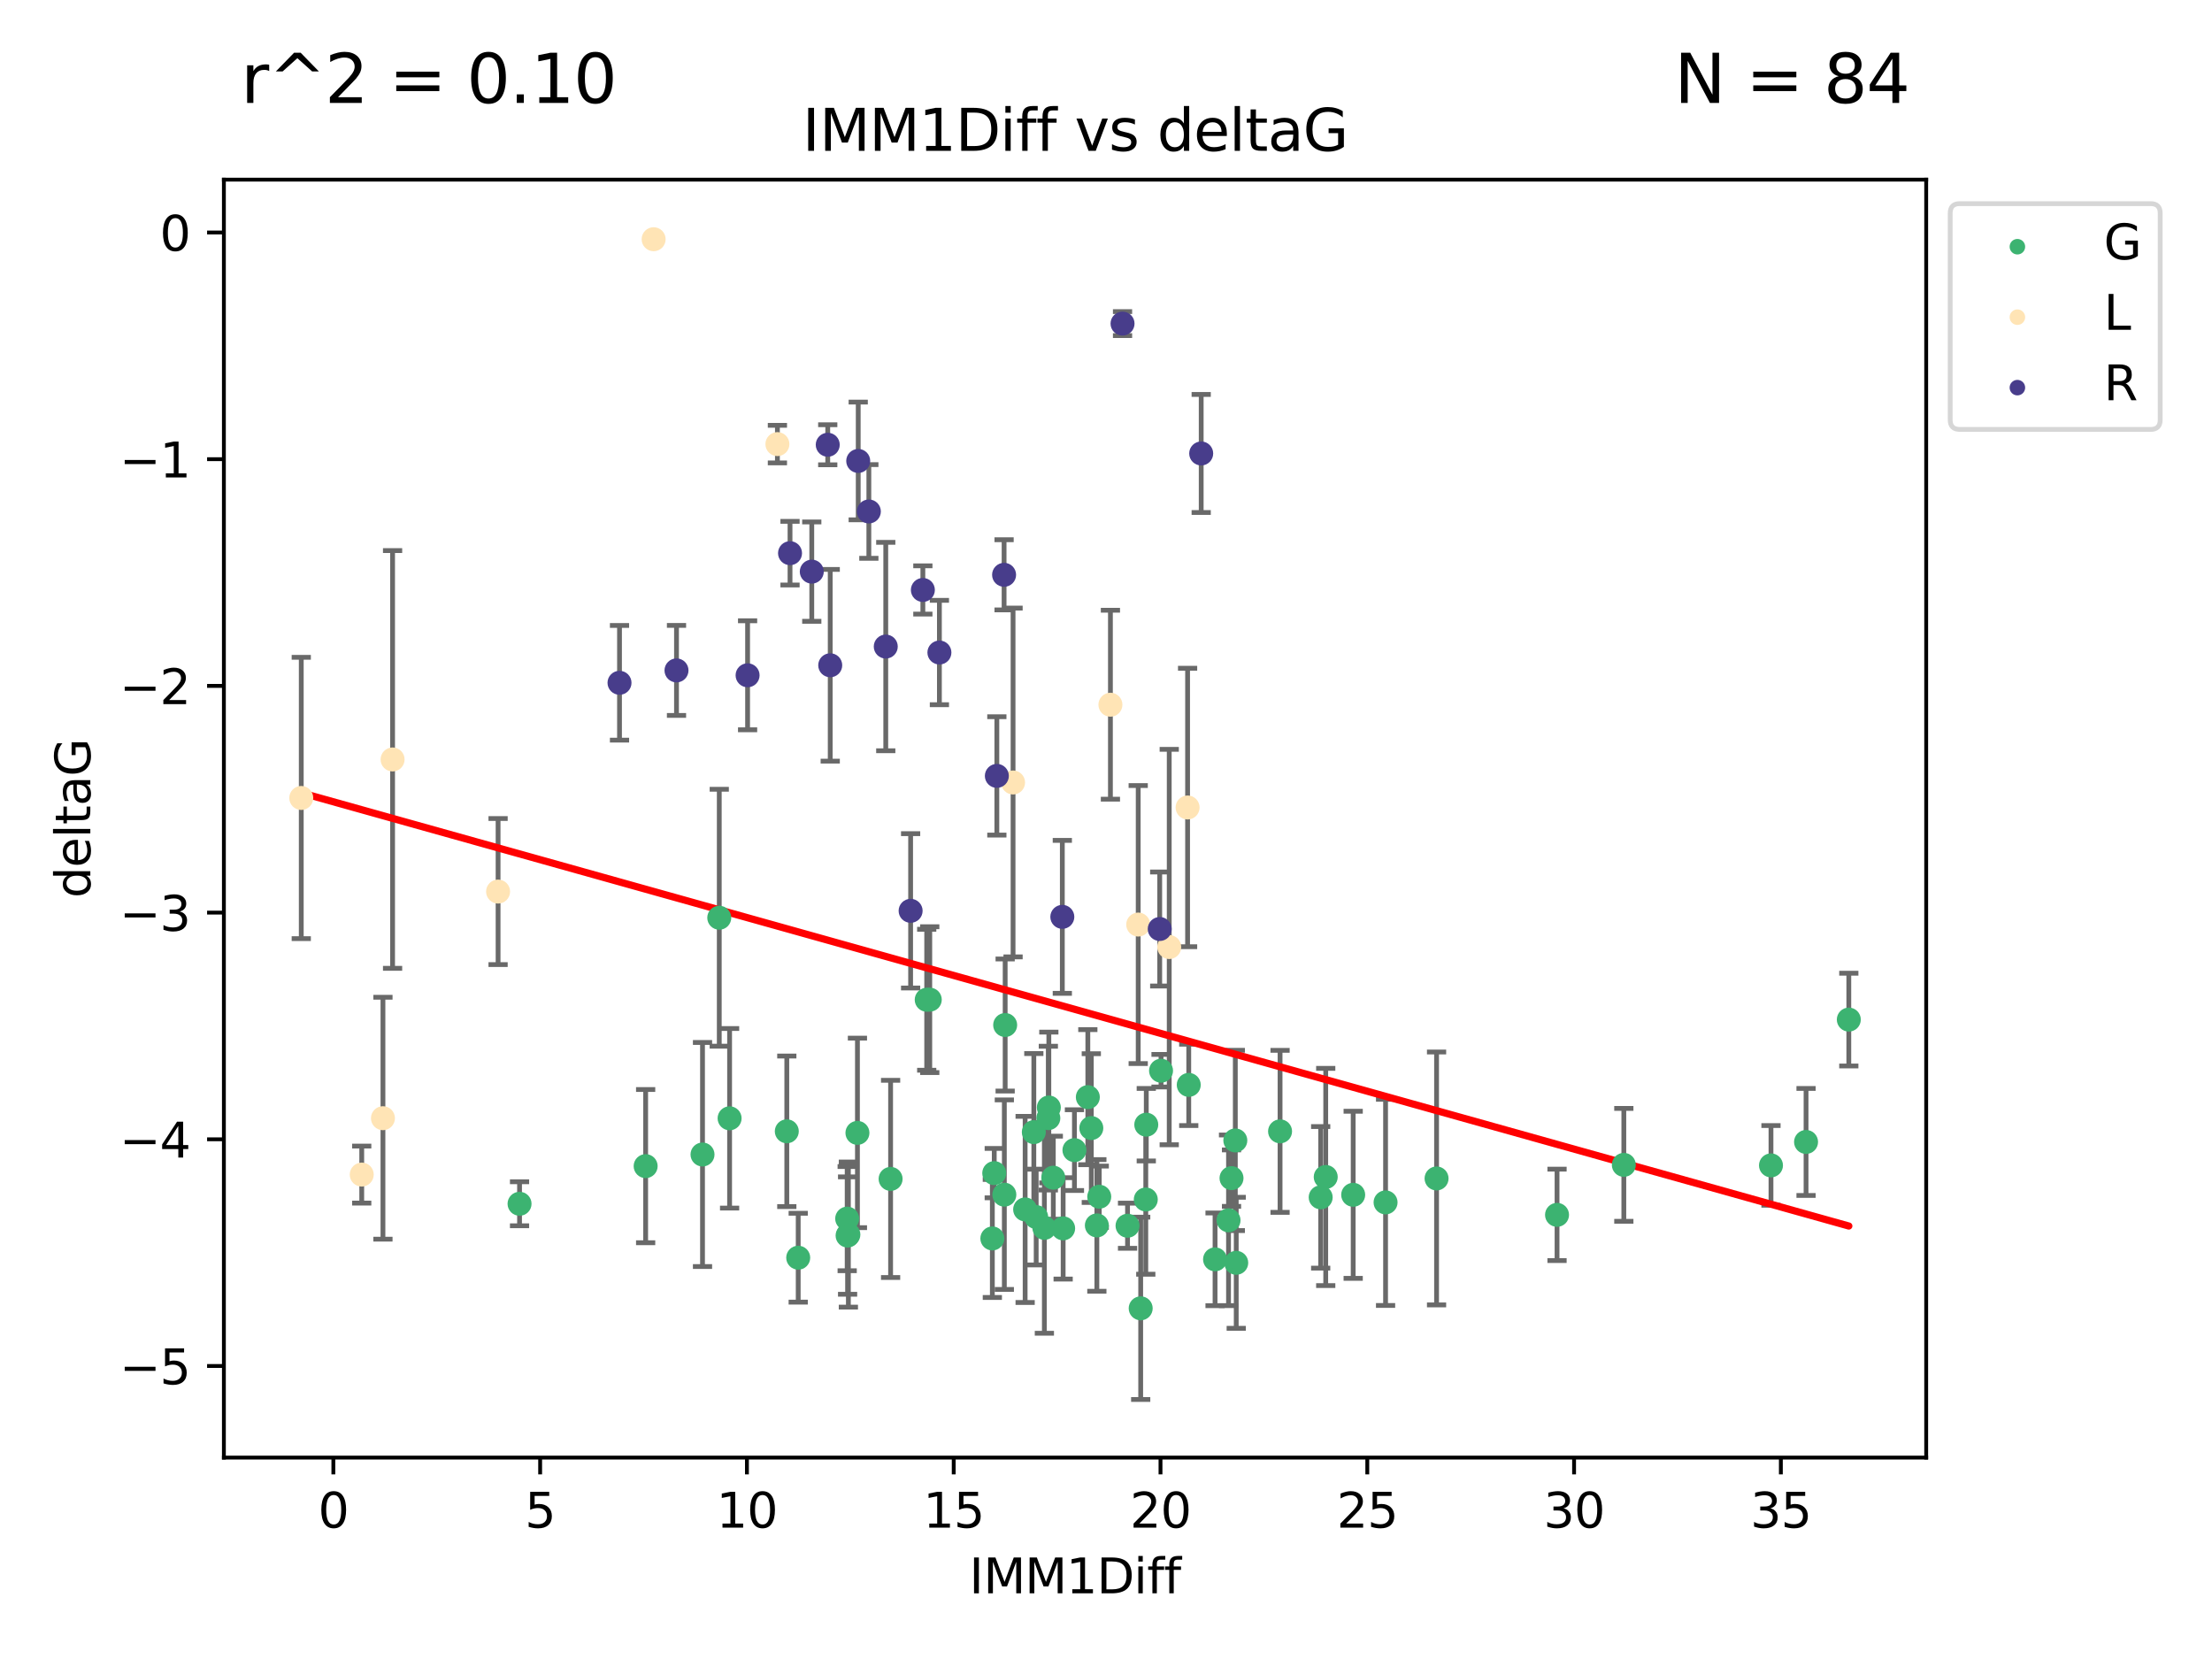 <?xml version="1.0" encoding="utf-8" standalone="no"?>
<!DOCTYPE svg PUBLIC "-//W3C//DTD SVG 1.1//EN"
  "http://www.w3.org/Graphics/SVG/1.1/DTD/svg11.dtd">
<svg xmlns:xlink="http://www.w3.org/1999/xlink" width="460.8pt" height="345.6pt" viewBox="0 0 460.8 345.6" xmlns="http://www.w3.org/2000/svg" version="1.1">
 <defs>
  <style type="text/css">*{stroke-linejoin: round; stroke-linecap: butt}</style>
 </defs>
 <g id="figure_1">
  <g id="patch_1">
   <path d="M 0 345.6 
L 460.8 345.6 
L 460.8 0 
L 0 0 
z
" style="fill: #ffffff"/>
  </g>
  <g id="axes_1">
   <g id="patch_2">
    <path d="M 46.64 303.64 
L 401.26 303.64 
L 401.26 37.422 
L 46.64 37.422 
z
" style="fill: #ffffff"/>
   </g>
   <g id="PathCollection_1">
    <defs>
     <path id="m51fed7aa8f" d="M 0 1.118 
C 0.297 1.118 0.581 1 0.791 0.791 
C 1 0.581 1.118 0.297 1.118 0 
C 1.118 -0.297 1 -0.581 0.791 -0.791 
C 0.581 -1 0.297 -1.118 0 -1.118 
C -0.297 -1.118 -0.581 -1 -0.791 -0.791 
C -1 -0.581 -1.118 -0.297 -1.118 0 
C -1.118 0.297 -1 0.581 -0.791 0.791 
C -0.581 1 -0.297 1.118 0 1.118 
z
" style="stroke: #3cb371"/>
    </defs>
    <g clip-path="url(#pb0eddbf353)">
     <use xlink:href="#m51fed7aa8f" x="176.733" y="257.184" style="fill: #3cb371; stroke: #3cb371"/>
     <use xlink:href="#m51fed7aa8f" x="108.231" y="250.77" style="fill: #3cb371; stroke: #3cb371"/>
     <use xlink:href="#m51fed7aa8f" x="166.282" y="262.001" style="fill: #3cb371; stroke: #3cb371"/>
     <use xlink:href="#m51fed7aa8f" x="146.346" y="240.504" style="fill: #3cb371; stroke: #3cb371"/>
     <use xlink:href="#m51fed7aa8f" x="134.5" y="242.925" style="fill: #3cb371; stroke: #3cb371"/>
     <use xlink:href="#m51fed7aa8f" x="237.627" y="272.547" style="fill: #3cb371; stroke: #3cb371"/>
     <use xlink:href="#m51fed7aa8f" x="281.893" y="248.9" style="fill: #3cb371; stroke: #3cb371"/>
     <use xlink:href="#m51fed7aa8f" x="213.555" y="251.945" style="fill: #3cb371; stroke: #3cb371"/>
     <use xlink:href="#m51fed7aa8f" x="228.495" y="255.276" style="fill: #3cb371; stroke: #3cb371"/>
     <use xlink:href="#m51fed7aa8f" x="257.339" y="237.573" style="fill: #3cb371; stroke: #3cb371"/>
     <use xlink:href="#m51fed7aa8f" x="207.12" y="244.384" style="fill: #3cb371; stroke: #3cb371"/>
     <use xlink:href="#m51fed7aa8f" x="276.173" y="245.186" style="fill: #3cb371; stroke: #3cb371"/>
     <use xlink:href="#m51fed7aa8f" x="228.994" y="249.302" style="fill: #3cb371; stroke: #3cb371"/>
     <use xlink:href="#m51fed7aa8f" x="288.639" y="250.481" style="fill: #3cb371; stroke: #3cb371"/>
     <use xlink:href="#m51fed7aa8f" x="257.529" y="263.066" style="fill: #3cb371; stroke: #3cb371"/>
     <use xlink:href="#m51fed7aa8f" x="215.365" y="235.842" style="fill: #3cb371; stroke: #3cb371"/>
     <use xlink:href="#m51fed7aa8f" x="234.887" y="255.342" style="fill: #3cb371; stroke: #3cb371"/>
     <use xlink:href="#m51fed7aa8f" x="176.569" y="257.39" style="fill: #3cb371; stroke: #3cb371"/>
     <use xlink:href="#m51fed7aa8f" x="219.423" y="245.334" style="fill: #3cb371; stroke: #3cb371"/>
     <use xlink:href="#m51fed7aa8f" x="215.856" y="253.535" style="fill: #3cb371; stroke: #3cb371"/>
     <use xlink:href="#m51fed7aa8f" x="238.687" y="249.873" style="fill: #3cb371; stroke: #3cb371"/>
     <use xlink:href="#m51fed7aa8f" x="193.688" y="208.247" style="fill: #3cb371; stroke: #3cb371"/>
     <use xlink:href="#m51fed7aa8f" x="221.473" y="255.893" style="fill: #3cb371; stroke: #3cb371"/>
     <use xlink:href="#m51fed7aa8f" x="238.79" y="234.294" style="fill: #3cb371; stroke: #3cb371"/>
     <use xlink:href="#m51fed7aa8f" x="217.562" y="255.789" style="fill: #3cb371; stroke: #3cb371"/>
     <use xlink:href="#m51fed7aa8f" x="253.118" y="262.343" style="fill: #3cb371; stroke: #3cb371"/>
     <use xlink:href="#m51fed7aa8f" x="324.359" y="253.077" style="fill: #3cb371; stroke: #3cb371"/>
     <use xlink:href="#m51fed7aa8f" x="256.547" y="245.427" style="fill: #3cb371; stroke: #3cb371"/>
     <use xlink:href="#m51fed7aa8f" x="163.905" y="235.671" style="fill: #3cb371; stroke: #3cb371"/>
     <use xlink:href="#m51fed7aa8f" x="193.051" y="208.265" style="fill: #3cb371; stroke: #3cb371"/>
     <use xlink:href="#m51fed7aa8f" x="209.222" y="248.869" style="fill: #3cb371; stroke: #3cb371"/>
     <use xlink:href="#m51fed7aa8f" x="223.825" y="239.592" style="fill: #3cb371; stroke: #3cb371"/>
     <use xlink:href="#m51fed7aa8f" x="275.122" y="249.425" style="fill: #3cb371; stroke: #3cb371"/>
     <use xlink:href="#m51fed7aa8f" x="218.492" y="230.713" style="fill: #3cb371; stroke: #3cb371"/>
     <use xlink:href="#m51fed7aa8f" x="376.233" y="237.888" style="fill: #3cb371; stroke: #3cb371"/>
     <use xlink:href="#m51fed7aa8f" x="368.927" y="242.771" style="fill: #3cb371; stroke: #3cb371"/>
     <use xlink:href="#m51fed7aa8f" x="241.866" y="223.048" style="fill: #3cb371; stroke: #3cb371"/>
     <use xlink:href="#m51fed7aa8f" x="226.616" y="228.556" style="fill: #3cb371; stroke: #3cb371"/>
     <use xlink:href="#m51fed7aa8f" x="209.394" y="213.529" style="fill: #3cb371; stroke: #3cb371"/>
     <use xlink:href="#m51fed7aa8f" x="206.723" y="257.993" style="fill: #3cb371; stroke: #3cb371"/>
     <use xlink:href="#m51fed7aa8f" x="255.926" y="254.212" style="fill: #3cb371; stroke: #3cb371"/>
     <use xlink:href="#m51fed7aa8f" x="338.273" y="242.663" style="fill: #3cb371; stroke: #3cb371"/>
     <use xlink:href="#m51fed7aa8f" x="227.34" y="234.996" style="fill: #3cb371; stroke: #3cb371"/>
     <use xlink:href="#m51fed7aa8f" x="218.389" y="232.927" style="fill: #3cb371; stroke: #3cb371"/>
     <use xlink:href="#m51fed7aa8f" x="385.141" y="212.4" style="fill: #3cb371; stroke: #3cb371"/>
     <use xlink:href="#m51fed7aa8f" x="266.661" y="235.681" style="fill: #3cb371; stroke: #3cb371"/>
     <use xlink:href="#m51fed7aa8f" x="247.638" y="226.001" style="fill: #3cb371; stroke: #3cb371"/>
     <use xlink:href="#m51fed7aa8f" x="149.836" y="191.182" style="fill: #3cb371; stroke: #3cb371"/>
     <use xlink:href="#m51fed7aa8f" x="178.62" y="236.001" style="fill: #3cb371; stroke: #3cb371"/>
     <use xlink:href="#m51fed7aa8f" x="176.483" y="253.862" style="fill: #3cb371; stroke: #3cb371"/>
     <use xlink:href="#m51fed7aa8f" x="185.529" y="245.587" style="fill: #3cb371; stroke: #3cb371"/>
     <use xlink:href="#m51fed7aa8f" x="299.262" y="245.493" style="fill: #3cb371; stroke: #3cb371"/>
     <use xlink:href="#m51fed7aa8f" x="151.989" y="232.962" style="fill: #3cb371; stroke: #3cb371"/>
    </g>
   </g>
   <g id="PathCollection_2">
    <defs>
     <path id="m5bc88c93d7" d="M 0 1.118 
C 0.297 1.118 0.581 1 0.791 0.791 
C 1 0.581 1.118 0.297 1.118 0 
C 1.118 -0.297 1 -0.581 0.791 -0.791 
C 0.581 -1 0.297 -1.118 0 -1.118 
C -0.297 -1.118 -0.581 -1 -0.791 -0.791 
C -1 -0.581 -1.118 -0.297 -1.118 0 
C -1.118 0.297 -1 0.581 -0.791 0.791 
C -0.581 1 -0.297 1.118 0 1.118 
z
" style="stroke: #ffe4b5"/>
    </defs>
    <g clip-path="url(#pb0eddbf353)">
     <use xlink:href="#m5bc88c93d7" x="103.76" y="185.729" style="fill: #ffe4b5; stroke: #ffe4b5"/>
     <use xlink:href="#m5bc88c93d7" x="75.355" y="244.686" style="fill: #ffe4b5; stroke: #ffe4b5"/>
     <use xlink:href="#m5bc88c93d7" x="136.163" y="49.835" style="fill: #ffe4b5; stroke: #ffe4b5"/>
     <use xlink:href="#m5bc88c93d7" x="81.782" y="158.209" style="fill: #ffe4b5; stroke: #ffe4b5"/>
     <use xlink:href="#m5bc88c93d7" x="62.759" y="166.231" style="fill: #ffe4b5; stroke: #ffe4b5"/>
     <use xlink:href="#m5bc88c93d7" x="247.397" y="168.213" style="fill: #ffe4b5; stroke: #ffe4b5"/>
     <use xlink:href="#m5bc88c93d7" x="237.11" y="192.603" style="fill: #ffe4b5; stroke: #ffe4b5"/>
     <use xlink:href="#m5bc88c93d7" x="243.572" y="197.287" style="fill: #ffe4b5; stroke: #ffe4b5"/>
     <use xlink:href="#m5bc88c93d7" x="79.775" y="232.941" style="fill: #ffe4b5; stroke: #ffe4b5"/>
     <use xlink:href="#m5bc88c93d7" x="161.949" y="92.516" style="fill: #ffe4b5; stroke: #ffe4b5"/>
     <use xlink:href="#m5bc88c93d7" x="211.04" y="163.006" style="fill: #ffe4b5; stroke: #ffe4b5"/>
     <use xlink:href="#m5bc88c93d7" x="231.321" y="146.804" style="fill: #ffe4b5; stroke: #ffe4b5"/>
    </g>
   </g>
   <g id="PathCollection_3">
    <defs>
     <path id="m94dd17665e" d="M 0 1.118 
C 0.297 1.118 0.581 1 0.791 0.791 
C 1 0.581 1.118 0.297 1.118 0 
C 1.118 -0.297 1 -0.581 0.791 -0.791 
C 0.581 -1 0.297 -1.118 0 -1.118 
C -0.297 -1.118 -0.581 -1 -0.791 -0.791 
C -1 -0.581 -1.118 -0.297 -1.118 0 
C -1.118 0.297 -1 0.581 -0.791 0.791 
C -0.581 1 -0.297 1.118 0 1.118 
z
" style="stroke: #483d8b"/>
    </defs>
    <g clip-path="url(#pb0eddbf353)">
     <use xlink:href="#m94dd17665e" x="233.845" y="67.411" style="fill: #483d8b; stroke: #483d8b"/>
     <use xlink:href="#m94dd17665e" x="178.783" y="96.025" style="fill: #483d8b; stroke: #483d8b"/>
     <use xlink:href="#m94dd17665e" x="129.055" y="142.24" style="fill: #483d8b; stroke: #483d8b"/>
     <use xlink:href="#m94dd17665e" x="180.998" y="106.546" style="fill: #483d8b; stroke: #483d8b"/>
     <use xlink:href="#m94dd17665e" x="221.301" y="190.999" style="fill: #483d8b; stroke: #483d8b"/>
     <use xlink:href="#m94dd17665e" x="164.577" y="115.236" style="fill: #483d8b; stroke: #483d8b"/>
     <use xlink:href="#m94dd17665e" x="184.521" y="134.69" style="fill: #483d8b; stroke: #483d8b"/>
     <use xlink:href="#m94dd17665e" x="140.927" y="139.659" style="fill: #483d8b; stroke: #483d8b"/>
     <use xlink:href="#m94dd17665e" x="169.108" y="119.081" style="fill: #483d8b; stroke: #483d8b"/>
     <use xlink:href="#m94dd17665e" x="195.696" y="135.932" style="fill: #483d8b; stroke: #483d8b"/>
     <use xlink:href="#m94dd17665e" x="189.699" y="189.741" style="fill: #483d8b; stroke: #483d8b"/>
     <use xlink:href="#m94dd17665e" x="192.249" y="122.899" style="fill: #483d8b; stroke: #483d8b"/>
     <use xlink:href="#m94dd17665e" x="209.17" y="119.745" style="fill: #483d8b; stroke: #483d8b"/>
     <use xlink:href="#m94dd17665e" x="155.737" y="140.674" style="fill: #483d8b; stroke: #483d8b"/>
     <use xlink:href="#m94dd17665e" x="207.662" y="161.632" style="fill: #483d8b; stroke: #483d8b"/>
     <use xlink:href="#m94dd17665e" x="250.231" y="94.465" style="fill: #483d8b; stroke: #483d8b"/>
     <use xlink:href="#m94dd17665e" x="172.434" y="92.652" style="fill: #483d8b; stroke: #483d8b"/>
     <use xlink:href="#m94dd17665e" x="172.951" y="138.588" style="fill: #483d8b; stroke: #483d8b"/>
     <use xlink:href="#m94dd17665e" x="241.59" y="193.528" style="fill: #483d8b; stroke: #483d8b"/>
    </g>
   </g>
   <g id="matplotlib.axis_1">
    <g id="xtick_1">
     <g id="line2d_1">
      <defs>
       <path id="m9587b8bad4" d="M 0 0 
L 0 3.5 
" style="stroke: #000000; stroke-width: 0.8"/>
      </defs>
      <g>
       <use xlink:href="#m9587b8bad4" x="69.445" y="303.64" style="stroke: #000000; stroke-width: 0.8"/>
      </g>
     </g>
     <g id="text_1">
      <!-- 0 -->
      <g transform="translate(66.263 318.238)scale(0.1 -0.1)">
       <defs>
        <path id="DejaVuSans-30" d="M 2034 4250 
Q 1547 4250 1301 3770 
Q 1056 3291 1056 2328 
Q 1056 1369 1301 889 
Q 1547 409 2034 409 
Q 2525 409 2770 889 
Q 3016 1369 3016 2328 
Q 3016 3291 2770 3770 
Q 2525 4250 2034 4250 
z
M 2034 4750 
Q 2819 4750 3233 4129 
Q 3647 3509 3647 2328 
Q 3647 1150 3233 529 
Q 2819 -91 2034 -91 
Q 1250 -91 836 529 
Q 422 1150 422 2328 
Q 422 3509 836 4129 
Q 1250 4750 2034 4750 
z
" transform="scale(0.016)"/>
       </defs>
       <use xlink:href="#DejaVuSans-30"/>
      </g>
     </g>
    </g>
    <g id="xtick_2">
     <g id="line2d_2">
      <g>
       <use xlink:href="#m9587b8bad4" x="112.522" y="303.64" style="stroke: #000000; stroke-width: 0.8"/>
      </g>
     </g>
     <g id="text_2">
      <!-- 5 -->
      <g transform="translate(109.341 318.238)scale(0.1 -0.1)">
       <defs>
        <path id="DejaVuSans-35" d="M 691 4666 
L 3169 4666 
L 3169 4134 
L 1269 4134 
L 1269 2991 
Q 1406 3038 1543 3061 
Q 1681 3084 1819 3084 
Q 2600 3084 3056 2656 
Q 3513 2228 3513 1497 
Q 3513 744 3044 326 
Q 2575 -91 1722 -91 
Q 1428 -91 1123 -41 
Q 819 9 494 109 
L 494 744 
Q 775 591 1075 516 
Q 1375 441 1709 441 
Q 2250 441 2565 725 
Q 2881 1009 2881 1497 
Q 2881 1984 2565 2268 
Q 2250 2553 1709 2553 
Q 1456 2553 1204 2497 
Q 953 2441 691 2322 
L 691 4666 
z
" transform="scale(0.016)"/>
       </defs>
       <use xlink:href="#DejaVuSans-35"/>
      </g>
     </g>
    </g>
    <g id="xtick_3">
     <g id="line2d_3">
      <g>
       <use xlink:href="#m9587b8bad4" x="155.599" y="303.64" style="stroke: #000000; stroke-width: 0.8"/>
      </g>
     </g>
     <g id="text_3">
      <!-- 10 -->
      <g transform="translate(149.237 318.238)scale(0.1 -0.1)">
       <defs>
        <path id="DejaVuSans-31" d="M 794 531 
L 1825 531 
L 1825 4091 
L 703 3866 
L 703 4441 
L 1819 4666 
L 2450 4666 
L 2450 531 
L 3481 531 
L 3481 0 
L 794 0 
L 794 531 
z
" transform="scale(0.016)"/>
       </defs>
       <use xlink:href="#DejaVuSans-31"/>
       <use xlink:href="#DejaVuSans-30" x="63.623"/>
      </g>
     </g>
    </g>
    <g id="xtick_4">
     <g id="line2d_4">
      <g>
       <use xlink:href="#m9587b8bad4" x="198.677" y="303.64" style="stroke: #000000; stroke-width: 0.8"/>
      </g>
     </g>
     <g id="text_4">
      <!-- 15 -->
      <g transform="translate(192.314 318.238)scale(0.1 -0.1)">
       <use xlink:href="#DejaVuSans-31"/>
       <use xlink:href="#DejaVuSans-35" x="63.623"/>
      </g>
     </g>
    </g>
    <g id="xtick_5">
     <g id="line2d_5">
      <g>
       <use xlink:href="#m9587b8bad4" x="241.754" y="303.64" style="stroke: #000000; stroke-width: 0.8"/>
      </g>
     </g>
     <g id="text_5">
      <!-- 20 -->
      <g transform="translate(235.391 318.238)scale(0.1 -0.1)">
       <defs>
        <path id="DejaVuSans-32" d="M 1228 531 
L 3431 531 
L 3431 0 
L 469 0 
L 469 531 
Q 828 903 1448 1529 
Q 2069 2156 2228 2338 
Q 2531 2678 2651 2914 
Q 2772 3150 2772 3378 
Q 2772 3750 2511 3984 
Q 2250 4219 1831 4219 
Q 1534 4219 1204 4116 
Q 875 4013 500 3803 
L 500 4441 
Q 881 4594 1212 4672 
Q 1544 4750 1819 4750 
Q 2544 4750 2975 4387 
Q 3406 4025 3406 3419 
Q 3406 3131 3298 2873 
Q 3191 2616 2906 2266 
Q 2828 2175 2409 1742 
Q 1991 1309 1228 531 
z
" transform="scale(0.016)"/>
       </defs>
       <use xlink:href="#DejaVuSans-32"/>
       <use xlink:href="#DejaVuSans-30" x="63.623"/>
      </g>
     </g>
    </g>
    <g id="xtick_6">
     <g id="line2d_6">
      <g>
       <use xlink:href="#m9587b8bad4" x="284.831" y="303.64" style="stroke: #000000; stroke-width: 0.8"/>
      </g>
     </g>
     <g id="text_6">
      <!-- 25 -->
      <g transform="translate(278.469 318.238)scale(0.1 -0.1)">
       <use xlink:href="#DejaVuSans-32"/>
       <use xlink:href="#DejaVuSans-35" x="63.623"/>
      </g>
     </g>
    </g>
    <g id="xtick_7">
     <g id="line2d_7">
      <g>
       <use xlink:href="#m9587b8bad4" x="327.908" y="303.64" style="stroke: #000000; stroke-width: 0.8"/>
      </g>
     </g>
     <g id="text_7">
      <!-- 30 -->
      <g transform="translate(321.546 318.238)scale(0.1 -0.1)">
       <defs>
        <path id="DejaVuSans-33" d="M 2597 2516 
Q 3050 2419 3304 2112 
Q 3559 1806 3559 1356 
Q 3559 666 3084 287 
Q 2609 -91 1734 -91 
Q 1441 -91 1130 -33 
Q 819 25 488 141 
L 488 750 
Q 750 597 1062 519 
Q 1375 441 1716 441 
Q 2309 441 2620 675 
Q 2931 909 2931 1356 
Q 2931 1769 2642 2001 
Q 2353 2234 1838 2234 
L 1294 2234 
L 1294 2753 
L 1863 2753 
Q 2328 2753 2575 2939 
Q 2822 3125 2822 3475 
Q 2822 3834 2567 4026 
Q 2313 4219 1838 4219 
Q 1578 4219 1281 4162 
Q 984 4106 628 3988 
L 628 4550 
Q 988 4650 1302 4700 
Q 1616 4750 1894 4750 
Q 2613 4750 3031 4423 
Q 3450 4097 3450 3541 
Q 3450 3153 3228 2886 
Q 3006 2619 2597 2516 
z
" transform="scale(0.016)"/>
       </defs>
       <use xlink:href="#DejaVuSans-33"/>
       <use xlink:href="#DejaVuSans-30" x="63.623"/>
      </g>
     </g>
    </g>
    <g id="xtick_8">
     <g id="line2d_8">
      <g>
       <use xlink:href="#m9587b8bad4" x="370.986" y="303.64" style="stroke: #000000; stroke-width: 0.8"/>
      </g>
     </g>
     <g id="text_8">
      <!-- 35 -->
      <g transform="translate(364.623 318.238)scale(0.1 -0.1)">
       <use xlink:href="#DejaVuSans-33"/>
       <use xlink:href="#DejaVuSans-35" x="63.623"/>
      </g>
     </g>
    </g>
    <g id="text_9">
     <!-- IMM1Diff -->
     <g transform="translate(201.906 331.917)scale(0.1 -0.1)">
      <defs>
       <path id="DejaVuSans-49" d="M 628 4666 
L 1259 4666 
L 1259 0 
L 628 0 
L 628 4666 
z
" transform="scale(0.016)"/>
       <path id="DejaVuSans-4d" d="M 628 4666 
L 1569 4666 
L 2759 1491 
L 3956 4666 
L 4897 4666 
L 4897 0 
L 4281 0 
L 4281 4097 
L 3078 897 
L 2444 897 
L 1241 4097 
L 1241 0 
L 628 0 
L 628 4666 
z
" transform="scale(0.016)"/>
       <path id="DejaVuSans-44" d="M 1259 4147 
L 1259 519 
L 2022 519 
Q 2988 519 3436 956 
Q 3884 1394 3884 2338 
Q 3884 3275 3436 3711 
Q 2988 4147 2022 4147 
L 1259 4147 
z
M 628 4666 
L 1925 4666 
Q 3281 4666 3915 4102 
Q 4550 3538 4550 2338 
Q 4550 1131 3912 565 
Q 3275 0 1925 0 
L 628 0 
L 628 4666 
z
" transform="scale(0.016)"/>
       <path id="DejaVuSans-69" d="M 603 3500 
L 1178 3500 
L 1178 0 
L 603 0 
L 603 3500 
z
M 603 4863 
L 1178 4863 
L 1178 4134 
L 603 4134 
L 603 4863 
z
" transform="scale(0.016)"/>
       <path id="DejaVuSans-66" d="M 2375 4863 
L 2375 4384 
L 1825 4384 
Q 1516 4384 1395 4259 
Q 1275 4134 1275 3809 
L 1275 3500 
L 2222 3500 
L 2222 3053 
L 1275 3053 
L 1275 0 
L 697 0 
L 697 3053 
L 147 3053 
L 147 3500 
L 697 3500 
L 697 3744 
Q 697 4328 969 4595 
Q 1241 4863 1831 4863 
L 2375 4863 
z
" transform="scale(0.016)"/>
      </defs>
      <use xlink:href="#DejaVuSans-49"/>
      <use xlink:href="#DejaVuSans-4d" x="29.492"/>
      <use xlink:href="#DejaVuSans-4d" x="115.771"/>
      <use xlink:href="#DejaVuSans-31" x="202.051"/>
      <use xlink:href="#DejaVuSans-44" x="265.674"/>
      <use xlink:href="#DejaVuSans-69" x="342.676"/>
      <use xlink:href="#DejaVuSans-66" x="370.459"/>
      <use xlink:href="#DejaVuSans-66" x="405.664"/>
     </g>
    </g>
   </g>
   <g id="matplotlib.axis_2">
    <g id="ytick_1">
     <g id="line2d_9">
      <defs>
       <path id="mc0e8530534" d="M 0 0 
L -3.5 0 
" style="stroke: #000000; stroke-width: 0.8"/>
      </defs>
      <g>
       <use xlink:href="#mc0e8530534" x="46.64" y="284.561" style="stroke: #000000; stroke-width: 0.8"/>
      </g>
     </g>
     <g id="text_10">
      <!-- −5 -->
      <g transform="translate(24.898 288.36)scale(0.1 -0.1)">
       <defs>
        <path id="DejaVuSans-2212" d="M 678 2272 
L 4684 2272 
L 4684 1741 
L 678 1741 
L 678 2272 
z
" transform="scale(0.016)"/>
       </defs>
       <use xlink:href="#DejaVuSans-2212"/>
       <use xlink:href="#DejaVuSans-35" x="83.789"/>
      </g>
     </g>
    </g>
    <g id="ytick_2">
     <g id="line2d_10">
      <g>
       <use xlink:href="#mc0e8530534" x="46.64" y="237.336" style="stroke: #000000; stroke-width: 0.8"/>
      </g>
     </g>
     <g id="text_11">
      <!-- −4 -->
      <g transform="translate(24.898 241.135)scale(0.1 -0.1)">
       <defs>
        <path id="DejaVuSans-34" d="M 2419 4116 
L 825 1625 
L 2419 1625 
L 2419 4116 
z
M 2253 4666 
L 3047 4666 
L 3047 1625 
L 3713 1625 
L 3713 1100 
L 3047 1100 
L 3047 0 
L 2419 0 
L 2419 1100 
L 313 1100 
L 313 1709 
L 2253 4666 
z
" transform="scale(0.016)"/>
       </defs>
       <use xlink:href="#DejaVuSans-2212"/>
       <use xlink:href="#DejaVuSans-34" x="83.789"/>
      </g>
     </g>
    </g>
    <g id="ytick_3">
     <g id="line2d_11">
      <g>
       <use xlink:href="#mc0e8530534" x="46.64" y="190.11" style="stroke: #000000; stroke-width: 0.8"/>
      </g>
     </g>
     <g id="text_12">
      <!-- −3 -->
      <g transform="translate(24.898 193.909)scale(0.1 -0.1)">
       <use xlink:href="#DejaVuSans-2212"/>
       <use xlink:href="#DejaVuSans-33" x="83.789"/>
      </g>
     </g>
    </g>
    <g id="ytick_4">
     <g id="line2d_12">
      <g>
       <use xlink:href="#mc0e8530534" x="46.64" y="142.885" style="stroke: #000000; stroke-width: 0.8"/>
      </g>
     </g>
     <g id="text_13">
      <!-- −2 -->
      <g transform="translate(24.898 146.684)scale(0.1 -0.1)">
       <use xlink:href="#DejaVuSans-2212"/>
       <use xlink:href="#DejaVuSans-32" x="83.789"/>
      </g>
     </g>
    </g>
    <g id="ytick_5">
     <g id="line2d_13">
      <g>
       <use xlink:href="#mc0e8530534" x="46.64" y="95.659" style="stroke: #000000; stroke-width: 0.8"/>
      </g>
     </g>
     <g id="text_14">
      <!-- −1 -->
      <g transform="translate(24.898 99.458)scale(0.1 -0.1)">
       <use xlink:href="#DejaVuSans-2212"/>
       <use xlink:href="#DejaVuSans-31" x="83.789"/>
      </g>
     </g>
    </g>
    <g id="ytick_6">
     <g id="line2d_14">
      <g>
       <use xlink:href="#mc0e8530534" x="46.64" y="48.434" style="stroke: #000000; stroke-width: 0.8"/>
      </g>
     </g>
     <g id="text_15">
      <!-- 0 -->
      <g transform="translate(33.278 52.233)scale(0.1 -0.1)">
       <use xlink:href="#DejaVuSans-30"/>
      </g>
     </g>
    </g>
    <g id="text_16">
     <!-- deltaG -->
     <g transform="translate(18.818 187.069)rotate(-90)scale(0.1 -0.1)">
      <defs>
       <path id="DejaVuSans-64" d="M 2906 2969 
L 2906 4863 
L 3481 4863 
L 3481 0 
L 2906 0 
L 2906 525 
Q 2725 213 2448 61 
Q 2172 -91 1784 -91 
Q 1150 -91 751 415 
Q 353 922 353 1747 
Q 353 2572 751 3078 
Q 1150 3584 1784 3584 
Q 2172 3584 2448 3432 
Q 2725 3281 2906 2969 
z
M 947 1747 
Q 947 1113 1208 752 
Q 1469 391 1925 391 
Q 2381 391 2643 752 
Q 2906 1113 2906 1747 
Q 2906 2381 2643 2742 
Q 2381 3103 1925 3103 
Q 1469 3103 1208 2742 
Q 947 2381 947 1747 
z
" transform="scale(0.016)"/>
       <path id="DejaVuSans-65" d="M 3597 1894 
L 3597 1613 
L 953 1613 
Q 991 1019 1311 708 
Q 1631 397 2203 397 
Q 2534 397 2845 478 
Q 3156 559 3463 722 
L 3463 178 
Q 3153 47 2828 -22 
Q 2503 -91 2169 -91 
Q 1331 -91 842 396 
Q 353 884 353 1716 
Q 353 2575 817 3079 
Q 1281 3584 2069 3584 
Q 2775 3584 3186 3129 
Q 3597 2675 3597 1894 
z
M 3022 2063 
Q 3016 2534 2758 2815 
Q 2500 3097 2075 3097 
Q 1594 3097 1305 2825 
Q 1016 2553 972 2059 
L 3022 2063 
z
" transform="scale(0.016)"/>
       <path id="DejaVuSans-6c" d="M 603 4863 
L 1178 4863 
L 1178 0 
L 603 0 
L 603 4863 
z
" transform="scale(0.016)"/>
       <path id="DejaVuSans-74" d="M 1172 4494 
L 1172 3500 
L 2356 3500 
L 2356 3053 
L 1172 3053 
L 1172 1153 
Q 1172 725 1289 603 
Q 1406 481 1766 481 
L 2356 481 
L 2356 0 
L 1766 0 
Q 1100 0 847 248 
Q 594 497 594 1153 
L 594 3053 
L 172 3053 
L 172 3500 
L 594 3500 
L 594 4494 
L 1172 4494 
z
" transform="scale(0.016)"/>
       <path id="DejaVuSans-61" d="M 2194 1759 
Q 1497 1759 1228 1600 
Q 959 1441 959 1056 
Q 959 750 1161 570 
Q 1363 391 1709 391 
Q 2188 391 2477 730 
Q 2766 1069 2766 1631 
L 2766 1759 
L 2194 1759 
z
M 3341 1997 
L 3341 0 
L 2766 0 
L 2766 531 
Q 2569 213 2275 61 
Q 1981 -91 1556 -91 
Q 1019 -91 701 211 
Q 384 513 384 1019 
Q 384 1609 779 1909 
Q 1175 2209 1959 2209 
L 2766 2209 
L 2766 2266 
Q 2766 2663 2505 2880 
Q 2244 3097 1772 3097 
Q 1472 3097 1187 3025 
Q 903 2953 641 2809 
L 641 3341 
Q 956 3463 1253 3523 
Q 1550 3584 1831 3584 
Q 2591 3584 2966 3190 
Q 3341 2797 3341 1997 
z
" transform="scale(0.016)"/>
       <path id="DejaVuSans-47" d="M 3809 666 
L 3809 1919 
L 2778 1919 
L 2778 2438 
L 4434 2438 
L 4434 434 
Q 4069 175 3628 42 
Q 3188 -91 2688 -91 
Q 1594 -91 976 548 
Q 359 1188 359 2328 
Q 359 3472 976 4111 
Q 1594 4750 2688 4750 
Q 3144 4750 3555 4637 
Q 3966 4525 4313 4306 
L 4313 3634 
Q 3963 3931 3569 4081 
Q 3175 4231 2741 4231 
Q 1884 4231 1454 3753 
Q 1025 3275 1025 2328 
Q 1025 1384 1454 906 
Q 1884 428 2741 428 
Q 3075 428 3337 486 
Q 3600 544 3809 666 
z
" transform="scale(0.016)"/>
      </defs>
      <use xlink:href="#DejaVuSans-64"/>
      <use xlink:href="#DejaVuSans-65" x="63.477"/>
      <use xlink:href="#DejaVuSans-6c" x="125"/>
      <use xlink:href="#DejaVuSans-74" x="152.783"/>
      <use xlink:href="#DejaVuSans-61" x="191.992"/>
      <use xlink:href="#DejaVuSans-47" x="253.271"/>
     </g>
    </g>
   </g>
   <g id="LineCollection_1">
    <path d="M 176.733 272.298 
L 176.733 242.07 
" clip-path="url(#pb0eddbf353)" style="fill: none; stroke: #696969"/>
    <path d="M 108.231 255.353 
L 108.231 246.186 
" clip-path="url(#pb0eddbf353)" style="fill: none; stroke: #696969"/>
    <path d="M 166.282 271.259 
L 166.282 252.742 
" clip-path="url(#pb0eddbf353)" style="fill: none; stroke: #696969"/>
    <path d="M 146.346 263.841 
L 146.346 217.166 
" clip-path="url(#pb0eddbf353)" style="fill: none; stroke: #696969"/>
    <path d="M 134.5 258.885 
L 134.5 226.964 
" clip-path="url(#pb0eddbf353)" style="fill: none; stroke: #696969"/>
    <path d="M 237.627 291.539 
L 237.627 253.556 
" clip-path="url(#pb0eddbf353)" style="fill: none; stroke: #696969"/>
    <path d="M 281.893 266.306 
L 281.893 231.493 
" clip-path="url(#pb0eddbf353)" style="fill: none; stroke: #696969"/>
    <path d="M 213.555 271.33 
L 213.555 232.559 
" clip-path="url(#pb0eddbf353)" style="fill: none; stroke: #696969"/>
    <path d="M 228.495 268.987 
L 228.495 241.564 
" clip-path="url(#pb0eddbf353)" style="fill: none; stroke: #696969"/>
    <path d="M 257.339 256.353 
L 257.339 218.793 
" clip-path="url(#pb0eddbf353)" style="fill: none; stroke: #696969"/>
    <path d="M 207.12 249.529 
L 207.12 239.239 
" clip-path="url(#pb0eddbf353)" style="fill: none; stroke: #696969"/>
    <path d="M 276.173 267.811 
L 276.173 222.562 
" clip-path="url(#pb0eddbf353)" style="fill: none; stroke: #696969"/>
    <path d="M 228.994 255.689 
L 228.994 242.915 
" clip-path="url(#pb0eddbf353)" style="fill: none; stroke: #696969"/>
    <path d="M 288.639 271.954 
L 288.639 229.009 
" clip-path="url(#pb0eddbf353)" style="fill: none; stroke: #696969"/>
    <path d="M 257.529 276.715 
L 257.529 249.417 
" clip-path="url(#pb0eddbf353)" style="fill: none; stroke: #696969"/>
    <path d="M 215.365 252.206 
L 215.365 219.477 
" clip-path="url(#pb0eddbf353)" style="fill: none; stroke: #696969"/>
    <path d="M 234.887 260.048 
L 234.887 250.636 
" clip-path="url(#pb0eddbf353)" style="fill: none; stroke: #696969"/>
    <path d="M 176.569 269.618 
L 176.569 245.162 
" clip-path="url(#pb0eddbf353)" style="fill: none; stroke: #696969"/>
    <path d="M 219.423 253.986 
L 219.423 236.683 
" clip-path="url(#pb0eddbf353)" style="fill: none; stroke: #696969"/>
    <path d="M 215.856 263.508 
L 215.856 243.561 
" clip-path="url(#pb0eddbf353)" style="fill: none; stroke: #696969"/>
    <path d="M 238.687 265.447 
L 238.687 234.3 
" clip-path="url(#pb0eddbf353)" style="fill: none; stroke: #696969"/>
    <path d="M 193.688 223.438 
L 193.688 193.056 
" clip-path="url(#pb0eddbf353)" style="fill: none; stroke: #696969"/>
    <path d="M 221.473 266.455 
L 221.473 245.332 
" clip-path="url(#pb0eddbf353)" style="fill: none; stroke: #696969"/>
    <path d="M 238.79 241.844 
L 238.79 226.745 
" clip-path="url(#pb0eddbf353)" style="fill: none; stroke: #696969"/>
    <path d="M 217.562 277.736 
L 217.562 233.842 
" clip-path="url(#pb0eddbf353)" style="fill: none; stroke: #696969"/>
    <path d="M 253.118 272.003 
L 253.118 252.684 
" clip-path="url(#pb0eddbf353)" style="fill: none; stroke: #696969"/>
    <path d="M 324.359 262.6 
L 324.359 243.555 
" clip-path="url(#pb0eddbf353)" style="fill: none; stroke: #696969"/>
    <path d="M 256.547 251.307 
L 256.547 239.547 
" clip-path="url(#pb0eddbf353)" style="fill: none; stroke: #696969"/>
    <path d="M 163.905 251.352 
L 163.905 219.99 
" clip-path="url(#pb0eddbf353)" style="fill: none; stroke: #696969"/>
    <path d="M 193.051 222.946 
L 193.051 193.585 
" clip-path="url(#pb0eddbf353)" style="fill: none; stroke: #696969"/>
    <path d="M 209.222 268.611 
L 209.222 229.128 
" clip-path="url(#pb0eddbf353)" style="fill: none; stroke: #696969"/>
    <path d="M 223.825 248.003 
L 223.825 231.181 
" clip-path="url(#pb0eddbf353)" style="fill: none; stroke: #696969"/>
    <path d="M 275.122 264.173 
L 275.122 234.678 
" clip-path="url(#pb0eddbf353)" style="fill: none; stroke: #696969"/>
    <path d="M 218.492 246.414 
L 218.492 215.011 
" clip-path="url(#pb0eddbf353)" style="fill: none; stroke: #696969"/>
    <path d="M 376.233 249.035 
L 376.233 226.741 
" clip-path="url(#pb0eddbf353)" style="fill: none; stroke: #696969"/>
    <path d="M 368.927 251.073 
L 368.927 234.47 
" clip-path="url(#pb0eddbf353)" style="fill: none; stroke: #696969"/>
    <path d="M 241.866 226.441 
L 241.866 219.655 
" clip-path="url(#pb0eddbf353)" style="fill: none; stroke: #696969"/>
    <path d="M 226.616 242.628 
L 226.616 214.485 
" clip-path="url(#pb0eddbf353)" style="fill: none; stroke: #696969"/>
    <path d="M 209.394 227.283 
L 209.394 199.775 
" clip-path="url(#pb0eddbf353)" style="fill: none; stroke: #696969"/>
    <path d="M 206.723 270.286 
L 206.723 245.699 
" clip-path="url(#pb0eddbf353)" style="fill: none; stroke: #696969"/>
    <path d="M 255.926 271.981 
L 255.926 236.442 
" clip-path="url(#pb0eddbf353)" style="fill: none; stroke: #696969"/>
    <path d="M 338.273 254.421 
L 338.273 230.905 
" clip-path="url(#pb0eddbf353)" style="fill: none; stroke: #696969"/>
    <path d="M 227.34 250.49 
L 227.34 219.503 
" clip-path="url(#pb0eddbf353)" style="fill: none; stroke: #696969"/>
    <path d="M 218.389 247.902 
L 218.389 217.951 
" clip-path="url(#pb0eddbf353)" style="fill: none; stroke: #696969"/>
    <path d="M 385.141 222.06 
L 385.141 202.74 
" clip-path="url(#pb0eddbf353)" style="fill: none; stroke: #696969"/>
    <path d="M 266.661 252.556 
L 266.661 218.806 
" clip-path="url(#pb0eddbf353)" style="fill: none; stroke: #696969"/>
    <path d="M 247.638 234.471 
L 247.638 217.532 
" clip-path="url(#pb0eddbf353)" style="fill: none; stroke: #696969"/>
    <path d="M 149.836 217.942 
L 149.836 164.423 
" clip-path="url(#pb0eddbf353)" style="fill: none; stroke: #696969"/>
    <path d="M 178.62 255.742 
L 178.62 216.26 
" clip-path="url(#pb0eddbf353)" style="fill: none; stroke: #696969"/>
    <path d="M 176.483 264.712 
L 176.483 243.011 
" clip-path="url(#pb0eddbf353)" style="fill: none; stroke: #696969"/>
    <path d="M 185.529 266.128 
L 185.529 225.046 
" clip-path="url(#pb0eddbf353)" style="fill: none; stroke: #696969"/>
    <path d="M 299.262 271.837 
L 299.262 219.148 
" clip-path="url(#pb0eddbf353)" style="fill: none; stroke: #696969"/>
    <path d="M 151.989 251.664 
L 151.989 214.261 
" clip-path="url(#pb0eddbf353)" style="fill: none; stroke: #696969"/>
   </g>
   <g id="line2d_15">
    <defs>
     <path id="md769ca557e" d="M 2 0 
L -2 -0 
" style="stroke: #696969"/>
    </defs>
    <g clip-path="url(#pb0eddbf353)">
     <use xlink:href="#md769ca557e" x="176.733" y="272.298" style="fill: #696969; stroke: #696969"/>
     <use xlink:href="#md769ca557e" x="108.231" y="255.353" style="fill: #696969; stroke: #696969"/>
     <use xlink:href="#md769ca557e" x="166.282" y="271.259" style="fill: #696969; stroke: #696969"/>
     <use xlink:href="#md769ca557e" x="146.346" y="263.841" style="fill: #696969; stroke: #696969"/>
     <use xlink:href="#md769ca557e" x="134.5" y="258.885" style="fill: #696969; stroke: #696969"/>
     <use xlink:href="#md769ca557e" x="237.627" y="291.539" style="fill: #696969; stroke: #696969"/>
     <use xlink:href="#md769ca557e" x="281.893" y="266.306" style="fill: #696969; stroke: #696969"/>
     <use xlink:href="#md769ca557e" x="213.555" y="271.33" style="fill: #696969; stroke: #696969"/>
     <use xlink:href="#md769ca557e" x="228.495" y="268.987" style="fill: #696969; stroke: #696969"/>
     <use xlink:href="#md769ca557e" x="257.339" y="256.353" style="fill: #696969; stroke: #696969"/>
     <use xlink:href="#md769ca557e" x="207.12" y="249.529" style="fill: #696969; stroke: #696969"/>
     <use xlink:href="#md769ca557e" x="276.173" y="267.811" style="fill: #696969; stroke: #696969"/>
     <use xlink:href="#md769ca557e" x="228.994" y="255.689" style="fill: #696969; stroke: #696969"/>
     <use xlink:href="#md769ca557e" x="288.639" y="271.954" style="fill: #696969; stroke: #696969"/>
     <use xlink:href="#md769ca557e" x="257.529" y="276.715" style="fill: #696969; stroke: #696969"/>
     <use xlink:href="#md769ca557e" x="215.365" y="252.206" style="fill: #696969; stroke: #696969"/>
     <use xlink:href="#md769ca557e" x="234.887" y="260.048" style="fill: #696969; stroke: #696969"/>
     <use xlink:href="#md769ca557e" x="176.569" y="269.618" style="fill: #696969; stroke: #696969"/>
     <use xlink:href="#md769ca557e" x="219.423" y="253.986" style="fill: #696969; stroke: #696969"/>
     <use xlink:href="#md769ca557e" x="215.856" y="263.508" style="fill: #696969; stroke: #696969"/>
     <use xlink:href="#md769ca557e" x="238.687" y="265.447" style="fill: #696969; stroke: #696969"/>
     <use xlink:href="#md769ca557e" x="193.688" y="223.438" style="fill: #696969; stroke: #696969"/>
     <use xlink:href="#md769ca557e" x="221.473" y="266.455" style="fill: #696969; stroke: #696969"/>
     <use xlink:href="#md769ca557e" x="238.79" y="241.844" style="fill: #696969; stroke: #696969"/>
     <use xlink:href="#md769ca557e" x="217.562" y="277.736" style="fill: #696969; stroke: #696969"/>
     <use xlink:href="#md769ca557e" x="253.118" y="272.003" style="fill: #696969; stroke: #696969"/>
     <use xlink:href="#md769ca557e" x="324.359" y="262.6" style="fill: #696969; stroke: #696969"/>
     <use xlink:href="#md769ca557e" x="256.547" y="251.307" style="fill: #696969; stroke: #696969"/>
     <use xlink:href="#md769ca557e" x="163.905" y="251.352" style="fill: #696969; stroke: #696969"/>
     <use xlink:href="#md769ca557e" x="193.051" y="222.946" style="fill: #696969; stroke: #696969"/>
     <use xlink:href="#md769ca557e" x="209.222" y="268.611" style="fill: #696969; stroke: #696969"/>
     <use xlink:href="#md769ca557e" x="223.825" y="248.003" style="fill: #696969; stroke: #696969"/>
     <use xlink:href="#md769ca557e" x="275.122" y="264.173" style="fill: #696969; stroke: #696969"/>
     <use xlink:href="#md769ca557e" x="218.492" y="246.414" style="fill: #696969; stroke: #696969"/>
     <use xlink:href="#md769ca557e" x="376.233" y="249.035" style="fill: #696969; stroke: #696969"/>
     <use xlink:href="#md769ca557e" x="368.927" y="251.073" style="fill: #696969; stroke: #696969"/>
     <use xlink:href="#md769ca557e" x="241.866" y="226.441" style="fill: #696969; stroke: #696969"/>
     <use xlink:href="#md769ca557e" x="226.616" y="242.628" style="fill: #696969; stroke: #696969"/>
     <use xlink:href="#md769ca557e" x="209.394" y="227.283" style="fill: #696969; stroke: #696969"/>
     <use xlink:href="#md769ca557e" x="206.723" y="270.286" style="fill: #696969; stroke: #696969"/>
     <use xlink:href="#md769ca557e" x="255.926" y="271.981" style="fill: #696969; stroke: #696969"/>
     <use xlink:href="#md769ca557e" x="338.273" y="254.421" style="fill: #696969; stroke: #696969"/>
     <use xlink:href="#md769ca557e" x="227.34" y="250.49" style="fill: #696969; stroke: #696969"/>
     <use xlink:href="#md769ca557e" x="218.389" y="247.902" style="fill: #696969; stroke: #696969"/>
     <use xlink:href="#md769ca557e" x="385.141" y="222.06" style="fill: #696969; stroke: #696969"/>
     <use xlink:href="#md769ca557e" x="266.661" y="252.556" style="fill: #696969; stroke: #696969"/>
     <use xlink:href="#md769ca557e" x="247.638" y="234.471" style="fill: #696969; stroke: #696969"/>
     <use xlink:href="#md769ca557e" x="149.836" y="217.942" style="fill: #696969; stroke: #696969"/>
     <use xlink:href="#md769ca557e" x="178.62" y="255.742" style="fill: #696969; stroke: #696969"/>
     <use xlink:href="#md769ca557e" x="176.483" y="264.712" style="fill: #696969; stroke: #696969"/>
     <use xlink:href="#md769ca557e" x="185.529" y="266.128" style="fill: #696969; stroke: #696969"/>
     <use xlink:href="#md769ca557e" x="299.262" y="271.837" style="fill: #696969; stroke: #696969"/>
     <use xlink:href="#md769ca557e" x="151.989" y="251.664" style="fill: #696969; stroke: #696969"/>
    </g>
   </g>
   <g id="line2d_16">
    <g clip-path="url(#pb0eddbf353)">
     <use xlink:href="#md769ca557e" x="176.733" y="242.07" style="fill: #696969; stroke: #696969"/>
     <use xlink:href="#md769ca557e" x="108.231" y="246.186" style="fill: #696969; stroke: #696969"/>
     <use xlink:href="#md769ca557e" x="166.282" y="252.742" style="fill: #696969; stroke: #696969"/>
     <use xlink:href="#md769ca557e" x="146.346" y="217.166" style="fill: #696969; stroke: #696969"/>
     <use xlink:href="#md769ca557e" x="134.5" y="226.964" style="fill: #696969; stroke: #696969"/>
     <use xlink:href="#md769ca557e" x="237.627" y="253.556" style="fill: #696969; stroke: #696969"/>
     <use xlink:href="#md769ca557e" x="281.893" y="231.493" style="fill: #696969; stroke: #696969"/>
     <use xlink:href="#md769ca557e" x="213.555" y="232.559" style="fill: #696969; stroke: #696969"/>
     <use xlink:href="#md769ca557e" x="228.495" y="241.564" style="fill: #696969; stroke: #696969"/>
     <use xlink:href="#md769ca557e" x="257.339" y="218.793" style="fill: #696969; stroke: #696969"/>
     <use xlink:href="#md769ca557e" x="207.12" y="239.239" style="fill: #696969; stroke: #696969"/>
     <use xlink:href="#md769ca557e" x="276.173" y="222.562" style="fill: #696969; stroke: #696969"/>
     <use xlink:href="#md769ca557e" x="228.994" y="242.915" style="fill: #696969; stroke: #696969"/>
     <use xlink:href="#md769ca557e" x="288.639" y="229.009" style="fill: #696969; stroke: #696969"/>
     <use xlink:href="#md769ca557e" x="257.529" y="249.417" style="fill: #696969; stroke: #696969"/>
     <use xlink:href="#md769ca557e" x="215.365" y="219.477" style="fill: #696969; stroke: #696969"/>
     <use xlink:href="#md769ca557e" x="234.887" y="250.636" style="fill: #696969; stroke: #696969"/>
     <use xlink:href="#md769ca557e" x="176.569" y="245.162" style="fill: #696969; stroke: #696969"/>
     <use xlink:href="#md769ca557e" x="219.423" y="236.683" style="fill: #696969; stroke: #696969"/>
     <use xlink:href="#md769ca557e" x="215.856" y="243.561" style="fill: #696969; stroke: #696969"/>
     <use xlink:href="#md769ca557e" x="238.687" y="234.3" style="fill: #696969; stroke: #696969"/>
     <use xlink:href="#md769ca557e" x="193.688" y="193.056" style="fill: #696969; stroke: #696969"/>
     <use xlink:href="#md769ca557e" x="221.473" y="245.332" style="fill: #696969; stroke: #696969"/>
     <use xlink:href="#md769ca557e" x="238.79" y="226.745" style="fill: #696969; stroke: #696969"/>
     <use xlink:href="#md769ca557e" x="217.562" y="233.842" style="fill: #696969; stroke: #696969"/>
     <use xlink:href="#md769ca557e" x="253.118" y="252.684" style="fill: #696969; stroke: #696969"/>
     <use xlink:href="#md769ca557e" x="324.359" y="243.555" style="fill: #696969; stroke: #696969"/>
     <use xlink:href="#md769ca557e" x="256.547" y="239.547" style="fill: #696969; stroke: #696969"/>
     <use xlink:href="#md769ca557e" x="163.905" y="219.99" style="fill: #696969; stroke: #696969"/>
     <use xlink:href="#md769ca557e" x="193.051" y="193.585" style="fill: #696969; stroke: #696969"/>
     <use xlink:href="#md769ca557e" x="209.222" y="229.128" style="fill: #696969; stroke: #696969"/>
     <use xlink:href="#md769ca557e" x="223.825" y="231.181" style="fill: #696969; stroke: #696969"/>
     <use xlink:href="#md769ca557e" x="275.122" y="234.678" style="fill: #696969; stroke: #696969"/>
     <use xlink:href="#md769ca557e" x="218.492" y="215.011" style="fill: #696969; stroke: #696969"/>
     <use xlink:href="#md769ca557e" x="376.233" y="226.741" style="fill: #696969; stroke: #696969"/>
     <use xlink:href="#md769ca557e" x="368.927" y="234.47" style="fill: #696969; stroke: #696969"/>
     <use xlink:href="#md769ca557e" x="241.866" y="219.655" style="fill: #696969; stroke: #696969"/>
     <use xlink:href="#md769ca557e" x="226.616" y="214.485" style="fill: #696969; stroke: #696969"/>
     <use xlink:href="#md769ca557e" x="209.394" y="199.775" style="fill: #696969; stroke: #696969"/>
     <use xlink:href="#md769ca557e" x="206.723" y="245.699" style="fill: #696969; stroke: #696969"/>
     <use xlink:href="#md769ca557e" x="255.926" y="236.442" style="fill: #696969; stroke: #696969"/>
     <use xlink:href="#md769ca557e" x="338.273" y="230.905" style="fill: #696969; stroke: #696969"/>
     <use xlink:href="#md769ca557e" x="227.34" y="219.503" style="fill: #696969; stroke: #696969"/>
     <use xlink:href="#md769ca557e" x="218.389" y="217.951" style="fill: #696969; stroke: #696969"/>
     <use xlink:href="#md769ca557e" x="385.141" y="202.74" style="fill: #696969; stroke: #696969"/>
     <use xlink:href="#md769ca557e" x="266.661" y="218.806" style="fill: #696969; stroke: #696969"/>
     <use xlink:href="#md769ca557e" x="247.638" y="217.532" style="fill: #696969; stroke: #696969"/>
     <use xlink:href="#md769ca557e" x="149.836" y="164.423" style="fill: #696969; stroke: #696969"/>
     <use xlink:href="#md769ca557e" x="178.62" y="216.26" style="fill: #696969; stroke: #696969"/>
     <use xlink:href="#md769ca557e" x="176.483" y="243.011" style="fill: #696969; stroke: #696969"/>
     <use xlink:href="#md769ca557e" x="185.529" y="225.046" style="fill: #696969; stroke: #696969"/>
     <use xlink:href="#md769ca557e" x="299.262" y="219.148" style="fill: #696969; stroke: #696969"/>
     <use xlink:href="#md769ca557e" x="151.989" y="214.261" style="fill: #696969; stroke: #696969"/>
    </g>
   </g>
   <g id="LineCollection_2">
    <path d="M 103.76 200.941 
L 103.76 170.518 
" clip-path="url(#pb0eddbf353)" style="fill: none; stroke: #696969"/>
    <path d="M 75.355 250.625 
L 75.355 238.747 
" clip-path="url(#pb0eddbf353)" style="fill: none; stroke: #696969"/>
    <path d="M 136.163 50.147 
L 136.163 49.523 
" clip-path="url(#pb0eddbf353)" style="fill: none; stroke: #696969"/>
    <path d="M 81.782 201.722 
L 81.782 114.695 
" clip-path="url(#pb0eddbf353)" style="fill: none; stroke: #696969"/>
    <path d="M 62.759 195.532 
L 62.759 136.93 
" clip-path="url(#pb0eddbf353)" style="fill: none; stroke: #696969"/>
    <path d="M 247.397 197.218 
L 247.397 139.209 
" clip-path="url(#pb0eddbf353)" style="fill: none; stroke: #696969"/>
    <path d="M 237.11 221.558 
L 237.11 163.649 
" clip-path="url(#pb0eddbf353)" style="fill: none; stroke: #696969"/>
    <path d="M 243.572 238.474 
L 243.572 156.101 
" clip-path="url(#pb0eddbf353)" style="fill: none; stroke: #696969"/>
    <path d="M 79.775 258.137 
L 79.775 207.746 
" clip-path="url(#pb0eddbf353)" style="fill: none; stroke: #696969"/>
    <path d="M 161.949 96.431 
L 161.949 88.6 
" clip-path="url(#pb0eddbf353)" style="fill: none; stroke: #696969"/>
    <path d="M 211.04 199.334 
L 211.04 126.677 
" clip-path="url(#pb0eddbf353)" style="fill: none; stroke: #696969"/>
    <path d="M 231.321 166.486 
L 231.321 127.122 
" clip-path="url(#pb0eddbf353)" style="fill: none; stroke: #696969"/>
   </g>
   <g id="line2d_17">
    <g clip-path="url(#pb0eddbf353)">
     <use xlink:href="#md769ca557e" x="103.76" y="200.941" style="fill: #696969; stroke: #696969"/>
     <use xlink:href="#md769ca557e" x="75.355" y="250.625" style="fill: #696969; stroke: #696969"/>
     <use xlink:href="#md769ca557e" x="136.163" y="50.147" style="fill: #696969; stroke: #696969"/>
     <use xlink:href="#md769ca557e" x="81.782" y="201.722" style="fill: #696969; stroke: #696969"/>
     <use xlink:href="#md769ca557e" x="62.759" y="195.532" style="fill: #696969; stroke: #696969"/>
     <use xlink:href="#md769ca557e" x="247.397" y="197.218" style="fill: #696969; stroke: #696969"/>
     <use xlink:href="#md769ca557e" x="237.11" y="221.558" style="fill: #696969; stroke: #696969"/>
     <use xlink:href="#md769ca557e" x="243.572" y="238.474" style="fill: #696969; stroke: #696969"/>
     <use xlink:href="#md769ca557e" x="79.775" y="258.137" style="fill: #696969; stroke: #696969"/>
     <use xlink:href="#md769ca557e" x="161.949" y="96.431" style="fill: #696969; stroke: #696969"/>
     <use xlink:href="#md769ca557e" x="211.04" y="199.334" style="fill: #696969; stroke: #696969"/>
     <use xlink:href="#md769ca557e" x="231.321" y="166.486" style="fill: #696969; stroke: #696969"/>
    </g>
   </g>
   <g id="line2d_18">
    <g clip-path="url(#pb0eddbf353)">
     <use xlink:href="#md769ca557e" x="103.76" y="170.518" style="fill: #696969; stroke: #696969"/>
     <use xlink:href="#md769ca557e" x="75.355" y="238.747" style="fill: #696969; stroke: #696969"/>
     <use xlink:href="#md769ca557e" x="136.163" y="49.523" style="fill: #696969; stroke: #696969"/>
     <use xlink:href="#md769ca557e" x="81.782" y="114.695" style="fill: #696969; stroke: #696969"/>
     <use xlink:href="#md769ca557e" x="62.759" y="136.93" style="fill: #696969; stroke: #696969"/>
     <use xlink:href="#md769ca557e" x="247.397" y="139.209" style="fill: #696969; stroke: #696969"/>
     <use xlink:href="#md769ca557e" x="237.11" y="163.649" style="fill: #696969; stroke: #696969"/>
     <use xlink:href="#md769ca557e" x="243.572" y="156.101" style="fill: #696969; stroke: #696969"/>
     <use xlink:href="#md769ca557e" x="79.775" y="207.746" style="fill: #696969; stroke: #696969"/>
     <use xlink:href="#md769ca557e" x="161.949" y="88.6" style="fill: #696969; stroke: #696969"/>
     <use xlink:href="#md769ca557e" x="211.04" y="126.677" style="fill: #696969; stroke: #696969"/>
     <use xlink:href="#md769ca557e" x="231.321" y="127.122" style="fill: #696969; stroke: #696969"/>
    </g>
   </g>
   <g id="LineCollection_3">
    <path d="M 233.845 69.911 
L 233.845 64.911 
" clip-path="url(#pb0eddbf353)" style="fill: none; stroke: #696969"/>
    <path d="M 178.783 108.289 
L 178.783 83.761 
" clip-path="url(#pb0eddbf353)" style="fill: none; stroke: #696969"/>
    <path d="M 129.055 154.181 
L 129.055 130.3 
" clip-path="url(#pb0eddbf353)" style="fill: none; stroke: #696969"/>
    <path d="M 180.998 116.307 
L 180.998 96.786 
" clip-path="url(#pb0eddbf353)" style="fill: none; stroke: #696969"/>
    <path d="M 221.301 206.928 
L 221.301 175.069 
" clip-path="url(#pb0eddbf353)" style="fill: none; stroke: #696969"/>
    <path d="M 164.577 121.864 
L 164.577 108.608 
" clip-path="url(#pb0eddbf353)" style="fill: none; stroke: #696969"/>
    <path d="M 184.521 156.397 
L 184.521 112.982 
" clip-path="url(#pb0eddbf353)" style="fill: none; stroke: #696969"/>
    <path d="M 140.927 149.034 
L 140.927 130.284 
" clip-path="url(#pb0eddbf353)" style="fill: none; stroke: #696969"/>
    <path d="M 169.108 129.43 
L 169.108 108.732 
" clip-path="url(#pb0eddbf353)" style="fill: none; stroke: #696969"/>
    <path d="M 195.696 146.804 
L 195.696 125.059 
" clip-path="url(#pb0eddbf353)" style="fill: none; stroke: #696969"/>
    <path d="M 189.699 205.817 
L 189.699 173.666 
" clip-path="url(#pb0eddbf353)" style="fill: none; stroke: #696969"/>
    <path d="M 192.249 127.926 
L 192.249 117.872 
" clip-path="url(#pb0eddbf353)" style="fill: none; stroke: #696969"/>
    <path d="M 209.17 127.055 
L 209.17 112.436 
" clip-path="url(#pb0eddbf353)" style="fill: none; stroke: #696969"/>
    <path d="M 155.737 152.028 
L 155.737 129.32 
" clip-path="url(#pb0eddbf353)" style="fill: none; stroke: #696969"/>
    <path d="M 207.662 173.96 
L 207.662 149.303 
" clip-path="url(#pb0eddbf353)" style="fill: none; stroke: #696969"/>
    <path d="M 250.231 106.761 
L 250.231 82.17 
" clip-path="url(#pb0eddbf353)" style="fill: none; stroke: #696969"/>
    <path d="M 172.434 96.822 
L 172.434 88.483 
" clip-path="url(#pb0eddbf353)" style="fill: none; stroke: #696969"/>
    <path d="M 172.951 158.554 
L 172.951 118.622 
" clip-path="url(#pb0eddbf353)" style="fill: none; stroke: #696969"/>
    <path d="M 241.59 205.405 
L 241.59 181.652 
" clip-path="url(#pb0eddbf353)" style="fill: none; stroke: #696969"/>
   </g>
   <g id="line2d_19">
    <g clip-path="url(#pb0eddbf353)">
     <use xlink:href="#md769ca557e" x="233.845" y="69.911" style="fill: #696969; stroke: #696969"/>
     <use xlink:href="#md769ca557e" x="178.783" y="108.289" style="fill: #696969; stroke: #696969"/>
     <use xlink:href="#md769ca557e" x="129.055" y="154.181" style="fill: #696969; stroke: #696969"/>
     <use xlink:href="#md769ca557e" x="180.998" y="116.307" style="fill: #696969; stroke: #696969"/>
     <use xlink:href="#md769ca557e" x="221.301" y="206.928" style="fill: #696969; stroke: #696969"/>
     <use xlink:href="#md769ca557e" x="164.577" y="121.864" style="fill: #696969; stroke: #696969"/>
     <use xlink:href="#md769ca557e" x="184.521" y="156.397" style="fill: #696969; stroke: #696969"/>
     <use xlink:href="#md769ca557e" x="140.927" y="149.034" style="fill: #696969; stroke: #696969"/>
     <use xlink:href="#md769ca557e" x="169.108" y="129.43" style="fill: #696969; stroke: #696969"/>
     <use xlink:href="#md769ca557e" x="195.696" y="146.804" style="fill: #696969; stroke: #696969"/>
     <use xlink:href="#md769ca557e" x="189.699" y="205.817" style="fill: #696969; stroke: #696969"/>
     <use xlink:href="#md769ca557e" x="192.249" y="127.926" style="fill: #696969; stroke: #696969"/>
     <use xlink:href="#md769ca557e" x="209.17" y="127.055" style="fill: #696969; stroke: #696969"/>
     <use xlink:href="#md769ca557e" x="155.737" y="152.028" style="fill: #696969; stroke: #696969"/>
     <use xlink:href="#md769ca557e" x="207.662" y="173.96" style="fill: #696969; stroke: #696969"/>
     <use xlink:href="#md769ca557e" x="250.231" y="106.761" style="fill: #696969; stroke: #696969"/>
     <use xlink:href="#md769ca557e" x="172.434" y="96.822" style="fill: #696969; stroke: #696969"/>
     <use xlink:href="#md769ca557e" x="172.951" y="158.554" style="fill: #696969; stroke: #696969"/>
     <use xlink:href="#md769ca557e" x="241.59" y="205.405" style="fill: #696969; stroke: #696969"/>
    </g>
   </g>
   <g id="line2d_20">
    <g clip-path="url(#pb0eddbf353)">
     <use xlink:href="#md769ca557e" x="233.845" y="64.911" style="fill: #696969; stroke: #696969"/>
     <use xlink:href="#md769ca557e" x="178.783" y="83.761" style="fill: #696969; stroke: #696969"/>
     <use xlink:href="#md769ca557e" x="129.055" y="130.3" style="fill: #696969; stroke: #696969"/>
     <use xlink:href="#md769ca557e" x="180.998" y="96.786" style="fill: #696969; stroke: #696969"/>
     <use xlink:href="#md769ca557e" x="221.301" y="175.069" style="fill: #696969; stroke: #696969"/>
     <use xlink:href="#md769ca557e" x="164.577" y="108.608" style="fill: #696969; stroke: #696969"/>
     <use xlink:href="#md769ca557e" x="184.521" y="112.982" style="fill: #696969; stroke: #696969"/>
     <use xlink:href="#md769ca557e" x="140.927" y="130.284" style="fill: #696969; stroke: #696969"/>
     <use xlink:href="#md769ca557e" x="169.108" y="108.732" style="fill: #696969; stroke: #696969"/>
     <use xlink:href="#md769ca557e" x="195.696" y="125.059" style="fill: #696969; stroke: #696969"/>
     <use xlink:href="#md769ca557e" x="189.699" y="173.666" style="fill: #696969; stroke: #696969"/>
     <use xlink:href="#md769ca557e" x="192.249" y="117.872" style="fill: #696969; stroke: #696969"/>
     <use xlink:href="#md769ca557e" x="209.17" y="112.436" style="fill: #696969; stroke: #696969"/>
     <use xlink:href="#md769ca557e" x="155.737" y="129.32" style="fill: #696969; stroke: #696969"/>
     <use xlink:href="#md769ca557e" x="207.662" y="149.303" style="fill: #696969; stroke: #696969"/>
     <use xlink:href="#md769ca557e" x="250.231" y="82.17" style="fill: #696969; stroke: #696969"/>
     <use xlink:href="#md769ca557e" x="172.434" y="88.483" style="fill: #696969; stroke: #696969"/>
     <use xlink:href="#md769ca557e" x="172.951" y="118.622" style="fill: #696969; stroke: #696969"/>
     <use xlink:href="#md769ca557e" x="241.59" y="181.652" style="fill: #696969; stroke: #696969"/>
    </g>
   </g>
   <g id="line2d_21">
    <path d="M 176.733 197.061 
L 108.231 177.885 
L 166.282 194.135 
L 146.346 188.554 
L 134.5 185.238 
L 237.627 214.107 
L 281.893 226.499 
L 213.555 207.369 
L 228.495 211.55 
L 257.339 219.625 
L 207.12 205.567 
L 276.173 224.897 
L 228.994 211.69 
L 103.76 176.633 
L 288.639 228.387 
L 75.355 168.682 
L 257.529 219.678 
L 215.365 207.875 
L 234.887 213.34 
L 176.569 197.015 
L 219.423 209.011 
L 215.856 208.012 
L 238.687 214.404 
L 193.688 201.807 
L 221.473 209.585 
L 238.79 214.433 
L 217.562 208.49 
L 253.118 218.443 
L 324.359 238.386 
L 256.547 219.403 
L 163.905 193.47 
L 193.051 201.629 
L 136.163 185.704 
L 81.782 170.481 
L 209.222 206.155 
L 223.825 210.243 
L 275.122 224.603 
L 62.759 165.156 
L 233.845 213.048 
L 218.492 208.75 
L 376.233 252.907 
L 368.927 250.862 
L 241.866 215.294 
L 226.616 211.025 
L 247.397 216.842 
L 209.394 206.204 
L 206.723 205.456 
L 255.926 219.23 
L 178.783 197.635 
L 237.11 213.962 
L 243.572 215.771 
L 338.273 242.281 
L 129.055 183.714 
L 180.998 198.255 
L 227.34 211.227 
L 218.389 208.722 
L 79.775 169.919 
L 385.141 255.401 
L 221.301 209.537 
L 164.577 193.658 
L 266.661 222.235 
L 247.638 216.909 
L 161.949 192.922 
L 184.521 199.241 
L 140.927 187.037 
L 149.836 189.531 
L 169.108 194.926 
L 195.696 202.369 
L 189.699 200.69 
L 192.249 201.404 
L 211.04 206.664 
L 178.62 197.589 
L 176.483 196.991 
L 185.529 199.523 
L 209.17 206.141 
L 155.737 191.183 
L 299.262 231.361 
L 207.662 205.719 
L 250.231 217.635 
L 172.434 195.857 
L 231.321 212.342 
L 172.951 196.002 
L 241.59 215.216 
L 151.989 190.134 
" clip-path="url(#pb0eddbf353)" style="fill: none; stroke: #ff0000; stroke-width: 1.5; stroke-linecap: square"/>
   </g>
   <g id="line2d_22">
    <defs>
     <path id="m06cc4919a2" d="M 0 2 
C 0.53 2 1.039 1.789 1.414 1.414 
C 1.789 1.039 2 0.53 2 0 
C 2 -0.53 1.789 -1.039 1.414 -1.414 
C 1.039 -1.789 0.53 -2 0 -2 
C -0.53 -2 -1.039 -1.789 -1.414 -1.414 
C -1.789 -1.039 -2 -0.53 -2 0 
C -2 0.53 -1.789 1.039 -1.414 1.414 
C -1.039 1.789 -0.53 2 0 2 
z
" style="stroke: #3cb371"/>
    </defs>
    <g clip-path="url(#pb0eddbf353)">
     <use xlink:href="#m06cc4919a2" x="176.733" y="257.184" style="fill: #3cb371; stroke: #3cb371"/>
     <use xlink:href="#m06cc4919a2" x="108.231" y="250.77" style="fill: #3cb371; stroke: #3cb371"/>
     <use xlink:href="#m06cc4919a2" x="166.282" y="262.001" style="fill: #3cb371; stroke: #3cb371"/>
     <use xlink:href="#m06cc4919a2" x="146.346" y="240.504" style="fill: #3cb371; stroke: #3cb371"/>
     <use xlink:href="#m06cc4919a2" x="134.5" y="242.925" style="fill: #3cb371; stroke: #3cb371"/>
     <use xlink:href="#m06cc4919a2" x="237.627" y="272.547" style="fill: #3cb371; stroke: #3cb371"/>
     <use xlink:href="#m06cc4919a2" x="281.893" y="248.9" style="fill: #3cb371; stroke: #3cb371"/>
     <use xlink:href="#m06cc4919a2" x="213.555" y="251.945" style="fill: #3cb371; stroke: #3cb371"/>
     <use xlink:href="#m06cc4919a2" x="228.495" y="255.276" style="fill: #3cb371; stroke: #3cb371"/>
     <use xlink:href="#m06cc4919a2" x="257.339" y="237.573" style="fill: #3cb371; stroke: #3cb371"/>
     <use xlink:href="#m06cc4919a2" x="207.12" y="244.384" style="fill: #3cb371; stroke: #3cb371"/>
     <use xlink:href="#m06cc4919a2" x="276.173" y="245.186" style="fill: #3cb371; stroke: #3cb371"/>
     <use xlink:href="#m06cc4919a2" x="228.994" y="249.302" style="fill: #3cb371; stroke: #3cb371"/>
     <use xlink:href="#m06cc4919a2" x="288.639" y="250.481" style="fill: #3cb371; stroke: #3cb371"/>
     <use xlink:href="#m06cc4919a2" x="257.529" y="263.066" style="fill: #3cb371; stroke: #3cb371"/>
     <use xlink:href="#m06cc4919a2" x="215.365" y="235.842" style="fill: #3cb371; stroke: #3cb371"/>
     <use xlink:href="#m06cc4919a2" x="234.887" y="255.342" style="fill: #3cb371; stroke: #3cb371"/>
     <use xlink:href="#m06cc4919a2" x="176.569" y="257.39" style="fill: #3cb371; stroke: #3cb371"/>
     <use xlink:href="#m06cc4919a2" x="219.423" y="245.334" style="fill: #3cb371; stroke: #3cb371"/>
     <use xlink:href="#m06cc4919a2" x="215.856" y="253.535" style="fill: #3cb371; stroke: #3cb371"/>
     <use xlink:href="#m06cc4919a2" x="238.687" y="249.873" style="fill: #3cb371; stroke: #3cb371"/>
     <use xlink:href="#m06cc4919a2" x="193.688" y="208.247" style="fill: #3cb371; stroke: #3cb371"/>
     <use xlink:href="#m06cc4919a2" x="221.473" y="255.893" style="fill: #3cb371; stroke: #3cb371"/>
     <use xlink:href="#m06cc4919a2" x="238.79" y="234.294" style="fill: #3cb371; stroke: #3cb371"/>
     <use xlink:href="#m06cc4919a2" x="217.562" y="255.789" style="fill: #3cb371; stroke: #3cb371"/>
     <use xlink:href="#m06cc4919a2" x="253.118" y="262.343" style="fill: #3cb371; stroke: #3cb371"/>
     <use xlink:href="#m06cc4919a2" x="324.359" y="253.077" style="fill: #3cb371; stroke: #3cb371"/>
     <use xlink:href="#m06cc4919a2" x="256.547" y="245.427" style="fill: #3cb371; stroke: #3cb371"/>
     <use xlink:href="#m06cc4919a2" x="163.905" y="235.671" style="fill: #3cb371; stroke: #3cb371"/>
     <use xlink:href="#m06cc4919a2" x="193.051" y="208.265" style="fill: #3cb371; stroke: #3cb371"/>
     <use xlink:href="#m06cc4919a2" x="209.222" y="248.869" style="fill: #3cb371; stroke: #3cb371"/>
     <use xlink:href="#m06cc4919a2" x="223.825" y="239.592" style="fill: #3cb371; stroke: #3cb371"/>
     <use xlink:href="#m06cc4919a2" x="275.122" y="249.425" style="fill: #3cb371; stroke: #3cb371"/>
     <use xlink:href="#m06cc4919a2" x="218.492" y="230.713" style="fill: #3cb371; stroke: #3cb371"/>
     <use xlink:href="#m06cc4919a2" x="376.233" y="237.888" style="fill: #3cb371; stroke: #3cb371"/>
     <use xlink:href="#m06cc4919a2" x="368.927" y="242.771" style="fill: #3cb371; stroke: #3cb371"/>
     <use xlink:href="#m06cc4919a2" x="241.866" y="223.048" style="fill: #3cb371; stroke: #3cb371"/>
     <use xlink:href="#m06cc4919a2" x="226.616" y="228.556" style="fill: #3cb371; stroke: #3cb371"/>
     <use xlink:href="#m06cc4919a2" x="209.394" y="213.529" style="fill: #3cb371; stroke: #3cb371"/>
     <use xlink:href="#m06cc4919a2" x="206.723" y="257.993" style="fill: #3cb371; stroke: #3cb371"/>
     <use xlink:href="#m06cc4919a2" x="255.926" y="254.212" style="fill: #3cb371; stroke: #3cb371"/>
     <use xlink:href="#m06cc4919a2" x="338.273" y="242.663" style="fill: #3cb371; stroke: #3cb371"/>
     <use xlink:href="#m06cc4919a2" x="227.34" y="234.996" style="fill: #3cb371; stroke: #3cb371"/>
     <use xlink:href="#m06cc4919a2" x="218.389" y="232.927" style="fill: #3cb371; stroke: #3cb371"/>
     <use xlink:href="#m06cc4919a2" x="385.141" y="212.4" style="fill: #3cb371; stroke: #3cb371"/>
     <use xlink:href="#m06cc4919a2" x="266.661" y="235.681" style="fill: #3cb371; stroke: #3cb371"/>
     <use xlink:href="#m06cc4919a2" x="247.638" y="226.001" style="fill: #3cb371; stroke: #3cb371"/>
     <use xlink:href="#m06cc4919a2" x="149.836" y="191.182" style="fill: #3cb371; stroke: #3cb371"/>
     <use xlink:href="#m06cc4919a2" x="178.62" y="236.001" style="fill: #3cb371; stroke: #3cb371"/>
     <use xlink:href="#m06cc4919a2" x="176.483" y="253.862" style="fill: #3cb371; stroke: #3cb371"/>
     <use xlink:href="#m06cc4919a2" x="185.529" y="245.587" style="fill: #3cb371; stroke: #3cb371"/>
     <use xlink:href="#m06cc4919a2" x="299.262" y="245.493" style="fill: #3cb371; stroke: #3cb371"/>
     <use xlink:href="#m06cc4919a2" x="151.989" y="232.962" style="fill: #3cb371; stroke: #3cb371"/>
    </g>
   </g>
   <g id="line2d_23">
    <defs>
     <path id="m2a5c9882e7" d="M 0 2 
C 0.53 2 1.039 1.789 1.414 1.414 
C 1.789 1.039 2 0.53 2 0 
C 2 -0.53 1.789 -1.039 1.414 -1.414 
C 1.039 -1.789 0.53 -2 0 -2 
C -0.53 -2 -1.039 -1.789 -1.414 -1.414 
C -1.789 -1.039 -2 -0.53 -2 0 
C -2 0.53 -1.789 1.039 -1.414 1.414 
C -1.039 1.789 -0.53 2 0 2 
z
" style="stroke: #ffe4b5"/>
    </defs>
    <g clip-path="url(#pb0eddbf353)">
     <use xlink:href="#m2a5c9882e7" x="103.76" y="185.729" style="fill: #ffe4b5; stroke: #ffe4b5"/>
     <use xlink:href="#m2a5c9882e7" x="75.355" y="244.686" style="fill: #ffe4b5; stroke: #ffe4b5"/>
     <use xlink:href="#m2a5c9882e7" x="136.163" y="49.835" style="fill: #ffe4b5; stroke: #ffe4b5"/>
     <use xlink:href="#m2a5c9882e7" x="81.782" y="158.209" style="fill: #ffe4b5; stroke: #ffe4b5"/>
     <use xlink:href="#m2a5c9882e7" x="62.759" y="166.231" style="fill: #ffe4b5; stroke: #ffe4b5"/>
     <use xlink:href="#m2a5c9882e7" x="247.397" y="168.213" style="fill: #ffe4b5; stroke: #ffe4b5"/>
     <use xlink:href="#m2a5c9882e7" x="237.11" y="192.603" style="fill: #ffe4b5; stroke: #ffe4b5"/>
     <use xlink:href="#m2a5c9882e7" x="243.572" y="197.287" style="fill: #ffe4b5; stroke: #ffe4b5"/>
     <use xlink:href="#m2a5c9882e7" x="79.775" y="232.941" style="fill: #ffe4b5; stroke: #ffe4b5"/>
     <use xlink:href="#m2a5c9882e7" x="161.949" y="92.516" style="fill: #ffe4b5; stroke: #ffe4b5"/>
     <use xlink:href="#m2a5c9882e7" x="211.04" y="163.006" style="fill: #ffe4b5; stroke: #ffe4b5"/>
     <use xlink:href="#m2a5c9882e7" x="231.321" y="146.804" style="fill: #ffe4b5; stroke: #ffe4b5"/>
    </g>
   </g>
   <g id="line2d_24">
    <defs>
     <path id="mf22fd8ae21" d="M 0 2 
C 0.53 2 1.039 1.789 1.414 1.414 
C 1.789 1.039 2 0.53 2 0 
C 2 -0.53 1.789 -1.039 1.414 -1.414 
C 1.039 -1.789 0.53 -2 0 -2 
C -0.53 -2 -1.039 -1.789 -1.414 -1.414 
C -1.789 -1.039 -2 -0.53 -2 0 
C -2 0.53 -1.789 1.039 -1.414 1.414 
C -1.039 1.789 -0.53 2 0 2 
z
" style="stroke: #483d8b"/>
    </defs>
    <g clip-path="url(#pb0eddbf353)">
     <use xlink:href="#mf22fd8ae21" x="233.845" y="67.411" style="fill: #483d8b; stroke: #483d8b"/>
     <use xlink:href="#mf22fd8ae21" x="178.783" y="96.025" style="fill: #483d8b; stroke: #483d8b"/>
     <use xlink:href="#mf22fd8ae21" x="129.055" y="142.24" style="fill: #483d8b; stroke: #483d8b"/>
     <use xlink:href="#mf22fd8ae21" x="180.998" y="106.546" style="fill: #483d8b; stroke: #483d8b"/>
     <use xlink:href="#mf22fd8ae21" x="221.301" y="190.999" style="fill: #483d8b; stroke: #483d8b"/>
     <use xlink:href="#mf22fd8ae21" x="164.577" y="115.236" style="fill: #483d8b; stroke: #483d8b"/>
     <use xlink:href="#mf22fd8ae21" x="184.521" y="134.69" style="fill: #483d8b; stroke: #483d8b"/>
     <use xlink:href="#mf22fd8ae21" x="140.927" y="139.659" style="fill: #483d8b; stroke: #483d8b"/>
     <use xlink:href="#mf22fd8ae21" x="169.108" y="119.081" style="fill: #483d8b; stroke: #483d8b"/>
     <use xlink:href="#mf22fd8ae21" x="195.696" y="135.932" style="fill: #483d8b; stroke: #483d8b"/>
     <use xlink:href="#mf22fd8ae21" x="189.699" y="189.741" style="fill: #483d8b; stroke: #483d8b"/>
     <use xlink:href="#mf22fd8ae21" x="192.249" y="122.899" style="fill: #483d8b; stroke: #483d8b"/>
     <use xlink:href="#mf22fd8ae21" x="209.17" y="119.745" style="fill: #483d8b; stroke: #483d8b"/>
     <use xlink:href="#mf22fd8ae21" x="155.737" y="140.674" style="fill: #483d8b; stroke: #483d8b"/>
     <use xlink:href="#mf22fd8ae21" x="207.662" y="161.632" style="fill: #483d8b; stroke: #483d8b"/>
     <use xlink:href="#mf22fd8ae21" x="250.231" y="94.465" style="fill: #483d8b; stroke: #483d8b"/>
     <use xlink:href="#mf22fd8ae21" x="172.434" y="92.652" style="fill: #483d8b; stroke: #483d8b"/>
     <use xlink:href="#mf22fd8ae21" x="172.951" y="138.588" style="fill: #483d8b; stroke: #483d8b"/>
     <use xlink:href="#mf22fd8ae21" x="241.59" y="193.528" style="fill: #483d8b; stroke: #483d8b"/>
    </g>
   </g>
   <g id="patch_3">
    <path d="M 46.64 303.64 
L 46.64 37.422 
" style="fill: none; stroke: #000000; stroke-width: 0.8; stroke-linejoin: miter; stroke-linecap: square"/>
   </g>
   <g id="patch_4">
    <path d="M 401.26 303.64 
L 401.26 37.422 
" style="fill: none; stroke: #000000; stroke-width: 0.8; stroke-linejoin: miter; stroke-linecap: square"/>
   </g>
   <g id="patch_5">
    <path d="M 46.64 303.64 
L 401.26 303.64 
" style="fill: none; stroke: #000000; stroke-width: 0.8; stroke-linejoin: miter; stroke-linecap: square"/>
   </g>
   <g id="patch_6">
    <path d="M 46.64 37.422 
L 401.26 37.422 
" style="fill: none; stroke: #000000; stroke-width: 0.8; stroke-linejoin: miter; stroke-linecap: square"/>
   </g>
   <g id="text_17">
    <!-- N = 84 -->
    <g transform="translate(348.795 21.438)scale(0.14 -0.14)">
     <defs>
      <path id="DejaVuSans-4e" d="M 628 4666 
L 1478 4666 
L 3547 763 
L 3547 4666 
L 4159 4666 
L 4159 0 
L 3309 0 
L 1241 3903 
L 1241 0 
L 628 0 
L 628 4666 
z
" transform="scale(0.016)"/>
      <path id="DejaVuSans-20" transform="scale(0.016)"/>
      <path id="DejaVuSans-3d" d="M 678 2906 
L 4684 2906 
L 4684 2381 
L 678 2381 
L 678 2906 
z
M 678 1631 
L 4684 1631 
L 4684 1100 
L 678 1100 
L 678 1631 
z
" transform="scale(0.016)"/>
      <path id="DejaVuSans-38" d="M 2034 2216 
Q 1584 2216 1326 1975 
Q 1069 1734 1069 1313 
Q 1069 891 1326 650 
Q 1584 409 2034 409 
Q 2484 409 2743 651 
Q 3003 894 3003 1313 
Q 3003 1734 2745 1975 
Q 2488 2216 2034 2216 
z
M 1403 2484 
Q 997 2584 770 2862 
Q 544 3141 544 3541 
Q 544 4100 942 4425 
Q 1341 4750 2034 4750 
Q 2731 4750 3128 4425 
Q 3525 4100 3525 3541 
Q 3525 3141 3298 2862 
Q 3072 2584 2669 2484 
Q 3125 2378 3379 2068 
Q 3634 1759 3634 1313 
Q 3634 634 3220 271 
Q 2806 -91 2034 -91 
Q 1263 -91 848 271 
Q 434 634 434 1313 
Q 434 1759 690 2068 
Q 947 2378 1403 2484 
z
M 1172 3481 
Q 1172 3119 1398 2916 
Q 1625 2713 2034 2713 
Q 2441 2713 2670 2916 
Q 2900 3119 2900 3481 
Q 2900 3844 2670 4047 
Q 2441 4250 2034 4250 
Q 1625 4250 1398 4047 
Q 1172 3844 1172 3481 
z
" transform="scale(0.016)"/>
     </defs>
     <use xlink:href="#DejaVuSans-4e"/>
     <use xlink:href="#DejaVuSans-20" x="74.805"/>
     <use xlink:href="#DejaVuSans-3d" x="106.592"/>
     <use xlink:href="#DejaVuSans-20" x="190.381"/>
     <use xlink:href="#DejaVuSans-38" x="222.168"/>
     <use xlink:href="#DejaVuSans-34" x="285.791"/>
    </g>
   </g>
   <g id="text_18">
    <!-- r^2 = 0.10 -->
    <g transform="translate(50.186 21.438)scale(0.14 -0.14)">
     <defs>
      <path id="DejaVuSans-72" d="M 2631 2963 
Q 2534 3019 2420 3045 
Q 2306 3072 2169 3072 
Q 1681 3072 1420 2755 
Q 1159 2438 1159 1844 
L 1159 0 
L 581 0 
L 581 3500 
L 1159 3500 
L 1159 2956 
Q 1341 3275 1631 3429 
Q 1922 3584 2338 3584 
Q 2397 3584 2469 3576 
Q 2541 3569 2628 3553 
L 2631 2963 
z
" transform="scale(0.016)"/>
      <path id="DejaVuSans-5e" d="M 2988 4666 
L 4684 2925 
L 4056 2925 
L 2681 4159 
L 1306 2925 
L 678 2925 
L 2375 4666 
L 2988 4666 
z
" transform="scale(0.016)"/>
      <path id="DejaVuSans-2e" d="M 684 794 
L 1344 794 
L 1344 0 
L 684 0 
L 684 794 
z
" transform="scale(0.016)"/>
     </defs>
     <use xlink:href="#DejaVuSans-72"/>
     <use xlink:href="#DejaVuSans-5e" x="41.113"/>
     <use xlink:href="#DejaVuSans-32" x="124.902"/>
     <use xlink:href="#DejaVuSans-20" x="188.525"/>
     <use xlink:href="#DejaVuSans-3d" x="220.312"/>
     <use xlink:href="#DejaVuSans-20" x="304.102"/>
     <use xlink:href="#DejaVuSans-30" x="335.889"/>
     <use xlink:href="#DejaVuSans-2e" x="399.512"/>
     <use xlink:href="#DejaVuSans-31" x="431.299"/>
     <use xlink:href="#DejaVuSans-30" x="494.922"/>
    </g>
   </g>
   <g id="text_19">
    <!-- IMM1Diff vs deltaG -->
    <g transform="translate(167.161 31.422)scale(0.12 -0.12)">
     <defs>
      <path id="DejaVuSans-76" d="M 191 3500 
L 800 3500 
L 1894 563 
L 2988 3500 
L 3597 3500 
L 2284 0 
L 1503 0 
L 191 3500 
z
" transform="scale(0.016)"/>
      <path id="DejaVuSans-73" d="M 2834 3397 
L 2834 2853 
Q 2591 2978 2328 3040 
Q 2066 3103 1784 3103 
Q 1356 3103 1142 2972 
Q 928 2841 928 2578 
Q 928 2378 1081 2264 
Q 1234 2150 1697 2047 
L 1894 2003 
Q 2506 1872 2764 1633 
Q 3022 1394 3022 966 
Q 3022 478 2636 193 
Q 2250 -91 1575 -91 
Q 1294 -91 989 -36 
Q 684 19 347 128 
L 347 722 
Q 666 556 975 473 
Q 1284 391 1588 391 
Q 1994 391 2212 530 
Q 2431 669 2431 922 
Q 2431 1156 2273 1281 
Q 2116 1406 1581 1522 
L 1381 1569 
Q 847 1681 609 1914 
Q 372 2147 372 2553 
Q 372 3047 722 3315 
Q 1072 3584 1716 3584 
Q 2034 3584 2315 3537 
Q 2597 3491 2834 3397 
z
" transform="scale(0.016)"/>
     </defs>
     <use xlink:href="#DejaVuSans-49"/>
     <use xlink:href="#DejaVuSans-4d" x="29.492"/>
     <use xlink:href="#DejaVuSans-4d" x="115.771"/>
     <use xlink:href="#DejaVuSans-31" x="202.051"/>
     <use xlink:href="#DejaVuSans-44" x="265.674"/>
     <use xlink:href="#DejaVuSans-69" x="342.676"/>
     <use xlink:href="#DejaVuSans-66" x="370.459"/>
     <use xlink:href="#DejaVuSans-66" x="405.664"/>
     <use xlink:href="#DejaVuSans-20" x="440.869"/>
     <use xlink:href="#DejaVuSans-76" x="472.656"/>
     <use xlink:href="#DejaVuSans-73" x="531.836"/>
     <use xlink:href="#DejaVuSans-20" x="583.936"/>
     <use xlink:href="#DejaVuSans-64" x="615.723"/>
     <use xlink:href="#DejaVuSans-65" x="679.199"/>
     <use xlink:href="#DejaVuSans-6c" x="740.723"/>
     <use xlink:href="#DejaVuSans-74" x="768.506"/>
     <use xlink:href="#DejaVuSans-61" x="807.715"/>
     <use xlink:href="#DejaVuSans-47" x="868.994"/>
    </g>
   </g>
   <g id="legend_1">
    <g id="patch_7">
     <path d="M 408.26 89.456 
L 448.008 89.456 
Q 450.008 89.456 450.008 87.456 
L 450.008 44.422 
Q 450.008 42.422 448.008 42.422 
L 408.26 42.422 
Q 406.26 42.422 406.26 44.422 
L 406.26 87.456 
Q 406.26 89.456 408.26 89.456 
z
" style="fill: #ffffff; opacity: 0.8; stroke: #cccccc; stroke-linejoin: miter"/>
    </g>
    <g id="PathCollection_4">
     <g>
      <use xlink:href="#m51fed7aa8f" x="420.26" y="51.395" style="fill: #3cb371; stroke: #3cb371"/>
     </g>
    </g>
    <g id="text_20">
     <!-- G -->
     <g transform="translate(438.26 54.02)scale(0.1 -0.1)">
      <use xlink:href="#DejaVuSans-47"/>
     </g>
    </g>
    <g id="PathCollection_5">
     <g>
      <use xlink:href="#m5bc88c93d7" x="420.26" y="66.073" style="fill: #ffe4b5; stroke: #ffe4b5"/>
     </g>
    </g>
    <g id="text_21">
     <!-- L -->
     <g transform="translate(438.26 68.698)scale(0.1 -0.1)">
      <defs>
       <path id="DejaVuSans-4c" d="M 628 4666 
L 1259 4666 
L 1259 531 
L 3531 531 
L 3531 0 
L 628 0 
L 628 4666 
z
" transform="scale(0.016)"/>
      </defs>
      <use xlink:href="#DejaVuSans-4c"/>
     </g>
    </g>
    <g id="PathCollection_6">
     <g>
      <use xlink:href="#m94dd17665e" x="420.26" y="80.752" style="fill: #483d8b; stroke: #483d8b"/>
     </g>
    </g>
    <g id="text_22">
     <!-- R -->
     <g transform="translate(438.26 83.377)scale(0.1 -0.1)">
      <defs>
       <path id="DejaVuSans-52" d="M 2841 2188 
Q 3044 2119 3236 1894 
Q 3428 1669 3622 1275 
L 4263 0 
L 3584 0 
L 2988 1197 
Q 2756 1666 2539 1819 
Q 2322 1972 1947 1972 
L 1259 1972 
L 1259 0 
L 628 0 
L 628 4666 
L 2053 4666 
Q 2853 4666 3247 4331 
Q 3641 3997 3641 3322 
Q 3641 2881 3436 2590 
Q 3231 2300 2841 2188 
z
M 1259 4147 
L 1259 2491 
L 2053 2491 
Q 2509 2491 2742 2702 
Q 2975 2913 2975 3322 
Q 2975 3731 2742 3939 
Q 2509 4147 2053 4147 
L 1259 4147 
z
" transform="scale(0.016)"/>
      </defs>
      <use xlink:href="#DejaVuSans-52"/>
     </g>
    </g>
   </g>
  </g>
 </g>
 <defs>
  <clipPath id="pb0eddbf353">
   <rect x="46.64" y="37.422" width="354.62" height="266.218"/>
  </clipPath>
 </defs>
</svg>
